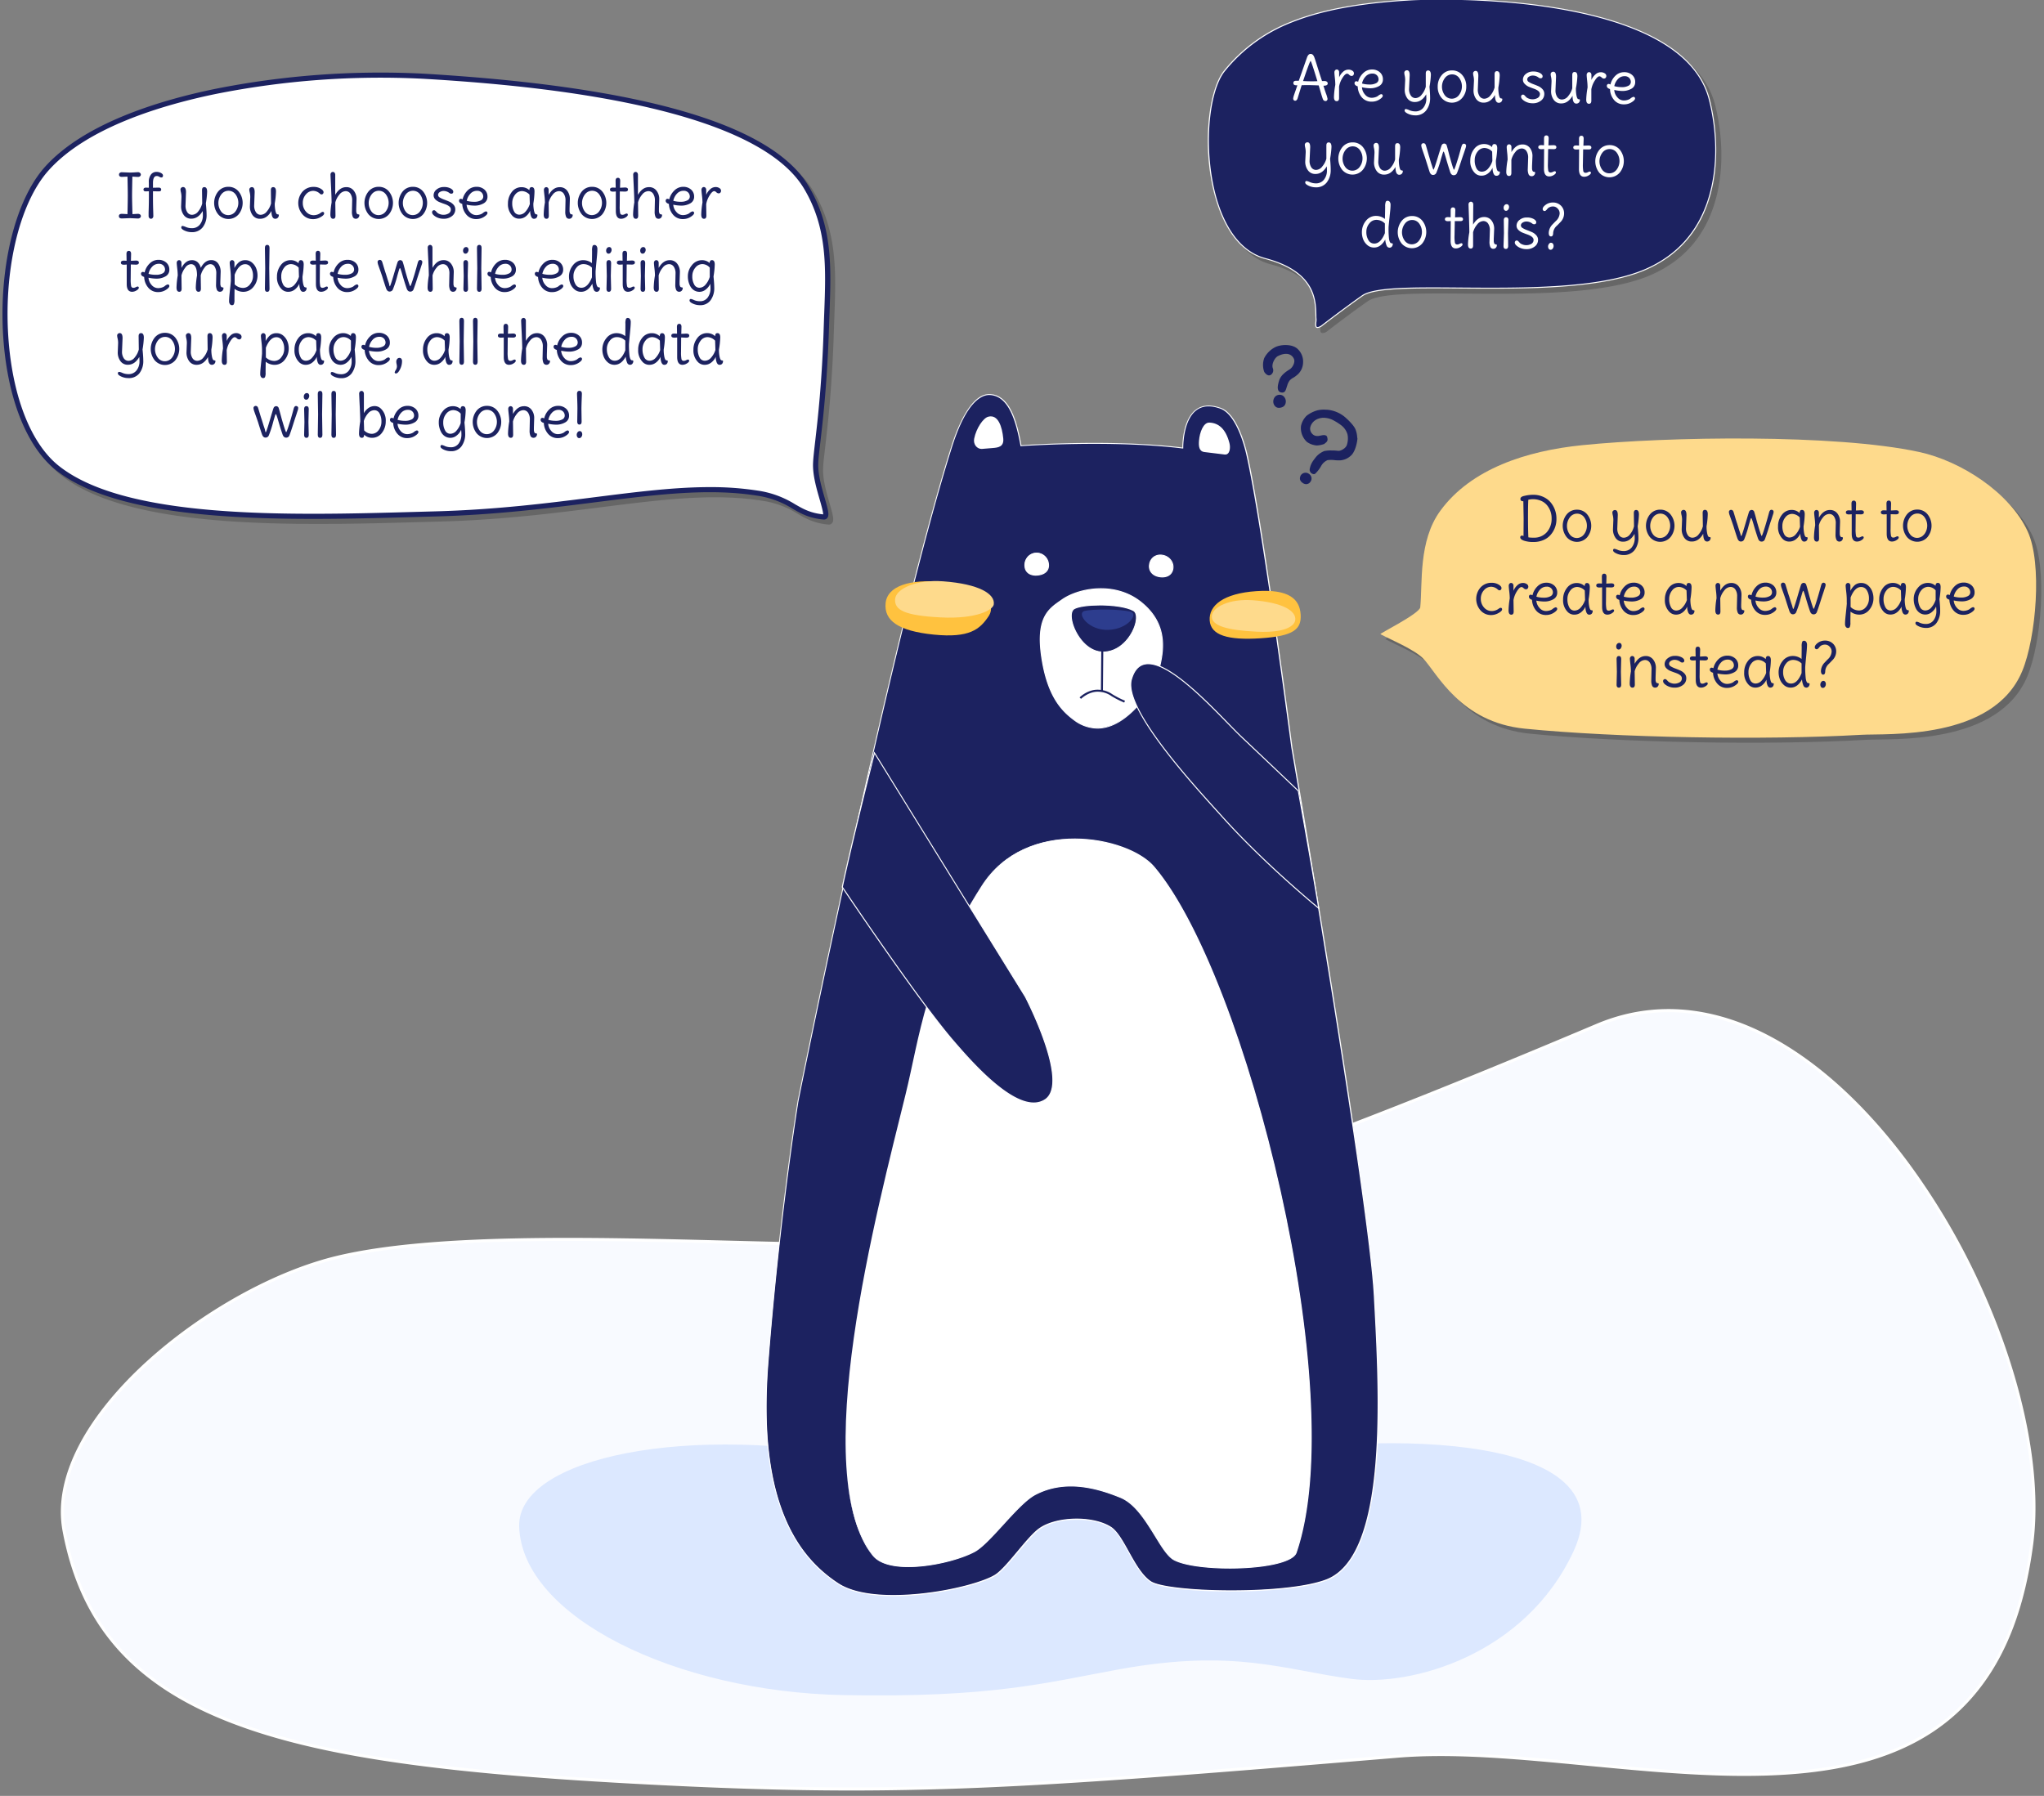 <svg xmlns="http://www.w3.org/2000/svg" xmlns:xlink="http://www.w3.org/1999/xlink" viewBox="0 0 1000 878.75"><rect x="0" y="0" width="1000" height="878.75" fill="#808080" stroke="none"/><defs><style>.cls-1{fill:none;}.cls-2{isolation:isolate;}.cls-3{fill:#f8faff;}.cls-4{fill:#fff;}.cls-5{fill:#dce8ff;}.cls-11,.cls-6{fill:#1c2260;}.cls-7{fill:#2d3d8e;}.cls-8{fill:#ffc23f;}.cls-9{fill:#feda8c;}.cls-10{clip-path:url(#clip-path);}.cls-11{fill-rule:evenodd;}.cls-12{opacity:0.2;mix-blend-mode:multiply;}</style><clipPath id="clip-path"><path class="cls-1" d="M443,535.63c7-28.42,9.54-58.86,37.13-102,22-34.5,71.92-24.5,84.57-9.66C610,477,661.11,682.18,634.45,760.7c-3,8.75-48,10-59.83,3.45-7.15-3.95-13.75-25.53-26.13-30.59-9.92-4.06-26.38-9.48-41.72-1.38-8.71,4.6-22.12,24-29.8,28.06-11.64,6.14-41.32,12-49.52,1.84C394.59,721.28,429.12,592.11,443,535.63Z"/></clipPath></defs><title>Bearie</title><g class="cls-2"><g id="Layer_1" data-name="Layer 1"><path class="cls-3" d="M165.29,615.16c74.61-17.67,228.14-2.07,294.88-7.24,66-5.11,172.38-43.34,321.16-106.2,111.86-47.27,226.27,149,212.7,253.66-22.06,170.16-200,94.81-310.38,104-194.35,16.16-247,19.57-375,12.6C136.91,862.63,48.7,842,31.37,749.08,21.16,694.32,105.42,629.34,165.29,615.16Z"/><path class="cls-4" d="M416.68,876.11c-33,0-66.73-1.14-108.06-3.39-99-5.38-156-14.12-196.79-30.14-23.5-9.23-41.34-21-54.54-35.9C43.69,791.29,35,772.5,30.63,749.22c-2.45-13.17.33-27.47,8.27-42.52,7.05-13.36,18.34-27.31,32.64-40.35,27.2-24.8,63.05-44.69,93.57-51.92l.17.72-.17-.72c46.93-11.12,124.54-9.1,193-7.33,39.69,1,77.18,2,102,.08C519.93,602.55,615.91,570.81,781,501c33.75-14.26,70.5-7.41,106.3,19.8,16.36,12.44,32,28.7,46.54,48.34a336.45,336.45,0,0,1,35.9,61.62c20.31,45,29.42,90.48,25,124.69-4,30.63-12.92,54.24-27.38,72.17-12.83,15.92-29.67,26.9-51.47,33.56-40.24,12.29-90.57,7.48-139.24,2.82-33.49-3.21-65.12-6.23-93-3.92C554.08,870.89,487.18,876.11,416.68,876.11ZM277.77,607.2c-42.91,0-83.46,1.85-112.31,8.68-30.29,7.17-65.89,26.93-92.91,51.57C58.38,680.37,47.2,694.19,40.22,707.4c-7.78,14.74-10.52,28.72-8.13,41.55,4.29,23,12.9,41.57,26.31,56.75,13,14.75,30.69,26.36,54,35.5,40.66,16,97.54,24.67,196.33,30,129.6,7.05,184.7,3.21,374.88-12.6,28-2.32,59.68.71,93.24,3.92,48.53,4.64,98.71,9.45,138.67-2.76,21.51-6.57,38.11-17.39,50.75-33.07,14.27-17.71,23.12-41.08,27.06-71.43,4.4-34-4.66-79.11-24.87-123.89C947.89,585.88,918,546,886.44,522c-35.35-26.87-71.59-33.65-104.82-19.61C616.33,572.25,520.21,604,460.22,608.67c-24.88,1.92-62.41,1-102.14-.08C331.91,607.91,304.38,607.2,277.77,607.2Z"/><path class="cls-5" d="M661.16,821.49c-32.94-4.34-57.05-14.94-113.53-4.69-36,6.54-61.95,14-135,12.63C330.72,827.86,255.41,791.17,254,747c-1.08-34.19,84.47-50.94,172.33-32.75C541,738,544.62,728.83,610.49,713.07,657.1,701.92,798.76,696.73,769.86,759,746.13,810.14,690,825.29,661.16,821.49Z"/><path class="cls-6" d="M499.51,218s44.27-3.21,79.19,1.15c0,0-.54-26.3,18.46-19.43,6.59,2.38,10.92,13.93,13,23.1,7.75,34.47,21.9,142.81,21.9,142.81s37.79,220.45,40.38,268.44c2.52,46.76,7.25,127-23.35,138.92-19.69,7.67-77.85,6.42-86.09.92s-13.07-22.5-19.46-26.59c-8.82-5.65-26.86-5.42-35.29.92-6.1,4.58-15.48,18.82-21.27,22.47-10.6,6.69-58.32,16.31-76.88,4.17-24.76-16.19-39-47.84-34.31-108.31,5.68-72.84,14.7-127.91,14.7-127.91s45.77-227.4,75.17-320.19c2.29-7.22,9-26.22,19-25.45C493.41,193.74,497.11,205,499.51,218Z"/><path class="cls-4" d="M437.18,781c-9.59,0-20.24-1.26-27.24-5.85-13.26-8.67-22.52-21-28.31-37.68-6.4-18.43-8.4-41.61-6.11-70.86,5.62-72,14.62-127.38,14.71-127.93.46-2.28,46.11-228.48,75.17-320.22,3.13-9.88,9.81-26.35,19.21-25.62s12.89,13,15.11,25c3.43-.23,45.5-3,78.73,1.13,0-2.06.28-14,6.83-18.68,3.09-2.22,7.12-2.45,12-.7,8,2.89,12.08,18.55,13.14,23.28,7.66,34.09,21.76,141.75,21.9,142.84.38,2.19,37.83,221,40.38,268.45l.1,1.79c2.53,47,6.78,125.55-23.61,137.38-8.83,3.44-26.56,5.44-47.43,5.41-19.28,0-34.91-1.86-38.89-4.52-4.41-2.94-7.77-9-11-14.85-2.81-5.06-5.47-9.85-8.43-11.74-8.87-5.68-26.86-5.21-35,.91-2.89,2.17-6.59,6.61-10.18,10.9-4,4.74-8,9.64-11.11,11.57-5.75,3.63-21,7.58-35.56,9.19A132.51,132.51,0,0,1,437.18,781ZM484,193.28c-4,0-11.29,3.57-18.18,25.29-29.05,91.72-74.7,317.89-75.16,320.16-.09.54-9.08,55.88-14.7,127.88-2.28,29.18-.28,52.3,6.09,70.66,5.75,16.57,14.95,28.82,28.11,37.42,10.82,7.07,30.49,6.13,41.26,4.94,16.47-1.82,30.51-6.06,35.35-9.11,3-1.89,7.06-6.76,11-11.47,3.6-4.32,7.33-8.78,10.26-11,8.28-6.22,26.56-6.7,35.57-.93,3.06,2,5.75,6.8,8.6,11.92,3.22,5.8,6.56,11.8,10.87,14.68,3.85,2.57,19.73,4.39,38.62,4.44h.72c20.5,0,37.85-2,46.52-5.38,30-11.7,25.82-90.06,23.29-136.89l-.1-1.79c-2.55-47.42-40-266.2-40.38-268.41-.14-1.09-14.24-108.74-21.9-142.8-1-4.67-5.07-20.11-12.82-22.92-4.68-1.69-8.55-1.48-11.51.64-6.83,4.89-6.63,18.42-6.62,18.55v.29l-.28,0c-34.49-4.3-78.69-1.18-79.14-1.14l-.22,0,0-.22c-2.17-11.86-5.62-24.08-14.7-24.78Z"/><path class="cls-4" d="M519.58,293.49c7.47-5.27,25.62-9.47,38.86,1.36,12.56,10.28,10.85,22.69,9.11,30.41-1.66,7.33-5.75,15.18-13.24,22.45-11.18,10.84-21.15,10.13-28.71,4.58-6.63-4.86-13.24-12.25-16-31C506.7,301.42,513.74,297.61,519.58,293.49Z"/><path class="cls-4" d="M536.9,356.51a19.32,19.32,0,0,1-11.44-4c-6.38-4.68-13.28-12-16.09-31.17s3.6-23.52,9.24-27.45l.84-.59c8.12-5.73,26.17-9.25,39.16,1.37,12.06,9.87,11.25,21.56,9.2,30.65-1.83,8.1-6.43,15.9-13.31,22.57C547.89,354.28,542,356.51,536.9,356.51Zm-17.17-62.82-.84.59c-5.52,3.84-11.78,8.2-9,27,2.78,18.95,9.59,26.22,15.89,30.84s16.08,7.39,28.39-4.56c6.81-6.61,11.36-14.33,13.17-22.33,2-9,2.82-20.47-9-30.16-12.78-10.46-30.56-7-38.56-1.35Z"/><path class="cls-6" d="M525.61,297.77c5-2.6,22.69-2.38,28.88.89,4.56,2.41-1.55,19.45-13.93,20.34S520.7,300.32,525.61,297.77Z"/><path class="cls-4" d="M539.73,319.27c-8.2,0-13.71-8.58-15.3-14.2-1.06-3.75-.65-6.63,1.07-7.53,5-2.6,22.65-2.52,29.11.89,1.49.79,2,3.05,1.37,6.06-1.21,5.75-6.78,14.13-15.4,14.75C540.3,319.26,540,319.27,539.73,319.27Zm-1.71-23c-5.24,0-10.11.6-12.29,1.74h0c-1.5.78-1.81,3.45-.82,7,1.6,5.66,7.26,14.42,15.65,13.81s13.77-8.76,14.95-14.36c.58-2.78.16-4.84-1.12-5.51C551,297.09,544.25,296.25,538,296.25Z"/><path class="cls-7" d="M530.48,299c3.94-1.12,17.93-1,22.82.39,3.6,1-1.22,8.42-11,8.81S526.6,300.15,530.48,299Z"/><path class="cls-8" d="M483.63,301.58c-4.23,6.33-9.3,10.69-26.77,8.94s-24.34-6.93-23.6-15.27,11.41-12.17,28.88-10.43S488.2,294.74,483.63,301.58Z"/><path class="cls-8" d="M636.32,300.61c.48,7.29-3.34,10.63-19.5,11.7s-24.54-1.49-25-8.77,6.76-13.22,22.91-14.29S635.84,293.32,636.32,300.61Z"/><path class="cls-9" d="M486.18,295.8c-.41,2.68-8.49,7.19-26,6.3s-22.52-3.56-22.28-8.77,10.2-9.87,23.59-8.88C479,285.74,487,290.64,486.18,295.8Z"/><path class="cls-9" d="M633.67,303.51c-.36,2.34-4,6.29-18.8,5.58s-22.19-3-22-7.55,8.65-8.65,19.94-7.84C627.62,294.77,634.36,299,633.67,303.51Z"/><path class="cls-4" d="M480.6,219.64l5.11-.42c2.61-.22,5.53-.55,5.12-4.7-.55-5.63-2.45-11.91-7.35-10.62-2.45.64-5.85,5.59-6.88,10.75C476.07,217.32,477.88,219.86,480.6,219.64Z"/><path class="cls-4" d="M589.25,221.19l9.88,1.21c2.51.31,3-3.17,2.35-5.62-1.85-7.11-5.41-9.81-9.76-10-3-.16-4.81,4.81-5.13,8.89C586.38,218.29,586.59,220.86,589.25,221.19Z"/><line class="cls-6" x1="539.33" y1="316.51" x2="539.15" y2="338.33"/><rect class="cls-6" x="528.33" y="326.92" width="21.83" height="0.99" transform="translate(207.09 863.76) rotate(-89.5)"/><path class="cls-6" d="M550,343.77a44.91,44.91,0,0,1-6.28-3.2,11.39,11.39,0,0,0-6.11-2.09c-4.85-.33-8.69,3.43-8.73,3.47l-.7-.7c.17-.17,4.16-4.11,9.5-3.75a12.32,12.32,0,0,1,6.55,2.23,44.06,44.06,0,0,0,6.16,3.14Z"/><path class="cls-6" d="M635.17,387s6.46,35.81,10,57.42c0,0-26.34-21.46-47.28-44.87-11.69-13.07-48.47-52.24-44.36-67.05,6.88-24.76,42,16.85,54.33,28.54C615,367.78,635.17,387,635.17,387Z"/><path class="cls-4" d="M645.49,445l-.51-.41c-.26-.21-26.59-21.74-47.31-44.9l-3-3.31c-13.55-15-45.27-50.12-41.43-64,1.2-4.31,3.33-6.88,6.35-7.66,10.44-2.67,29.08,16.44,41.42,29.1,2.74,2.81,5.1,5.23,7,7,7.07,6.68,27.13,25.77,27.34,26l.06.06v.08c.06.36,6.5,36.06,10,57.43ZM561.75,325a8.07,8.07,0,0,0-2,.24c-2.83.73-4.85,3.19-6,7.31-3.77,13.59,27.82,48.57,41.32,63.5l3,3.32c19.1,21.35,43,41.32,46.74,44.43-3.42-20.93-9.51-54.8-9.85-56.69-1.21-1.16-20.4-19.41-27.28-25.9-1.87-1.77-4.24-4.19-7-7C589.19,342.42,572.2,325,561.75,325Z"/><path class="cls-4" d="M512.88,275.8c.46,3.24-1.69,5.09-4.84,5.53s-6.1-.69-6.55-3.93a5.76,5.76,0,1,1,11.39-1.6Z"/><path class="cls-4" d="M506.77,281.67a6.7,6.7,0,0,1-3.13-.7,4.54,4.54,0,0,1-2.4-3.53,6.23,6.23,0,0,1,1.13-4.57,5.88,5.88,0,0,1,4-2.39,6.1,6.1,0,0,1,6.8,5.28h0c.44,3.13-1.45,5.31-5.05,5.81A9.35,9.35,0,0,1,506.77,281.67Zm.37-10.75a5.39,5.39,0,0,0-4.37,2.24,5.73,5.73,0,0,0-1,4.2,4.06,4.06,0,0,0,2.14,3.16,6.89,6.89,0,0,0,4.13.56c3.34-.47,5-2.38,4.63-5.25h0A5.63,5.63,0,0,0,507.14,270.93Z"/><path class="cls-4" d="M573.81,278.33c-.52,3.1-3.34,4.38-6.65,3.83s-5.26-2.91-4.74-6a5.21,5.21,0,0,1,6.34-4.43A5.89,5.89,0,0,1,573.81,278.33Z"/><path class="cls-4" d="M568.66,282.53a9.3,9.3,0,0,1-1.54-.13c-3.49-.59-5.48-3.12-4.94-6.3a5.67,5.67,0,0,1,2.23-3.74,5.77,5.77,0,0,1,4.4-.89,6.49,6.49,0,0,1,4.11,2.45,5.72,5.72,0,0,1,1.13,4.45C573.62,281,571.56,282.53,568.66,282.53Zm-1-10.67a5,5,0,0,0-2.94.9,5.11,5.11,0,0,0-2,3.42c-.49,2.93,1.29,5.18,4.54,5.73s5.9-.85,6.36-3.62h0a5.23,5.23,0,0,0-1-4.07,6,6,0,0,0-3.8-2.26A6.6,6.6,0,0,0,567.64,271.87Z"/><g class="cls-10"><path class="cls-4" d="M442.73,535.43c7-28.33,9.54-58.65,37.13-101.68,22-34.39,71.92-24.41,84.57-9.63,45.22,52.86,96.37,257.35,69.71,335.6-3,8.72-48,10-59.83,3.44-7.15-3.93-13.75-25.45-26.13-30.49-9.92-4-26.38-9.45-41.72-1.38-8.71,4.58-22.12,23.93-29.8,28-11.64,6.12-41.32,12-49.52,1.83C394.27,720.44,428.8,591.71,442.73,535.43Z"/><path class="cls-4" d="M601.66,767.51c-11.37,0-22.5-1.4-27.48-4.13-3-1.67-5.89-6.32-9.2-11.7-4.57-7.44-9.76-15.87-16.9-18.78-10.68-4.35-26.61-9.23-41.51-1.39-4.45,2.34-10.18,8.62-15.72,14.69-5.31,5.81-10.32,11.3-14.08,13.28-6.29,3.3-16.79,6.13-26.14,7-6.73.65-18.75.84-23.68-5.27-13.49-16.69-17.1-50.41-10.74-100.24,5.33-41.76,16.53-86.59,23.94-116.25.83-3.31,1.61-6.45,2.34-9.39l.24.06-.24-.06c1.26-5.11,2.37-10.2,3.53-15.59,5.16-23.84,11-50.87,33.63-86.17,11.29-17.61,28.63-22.34,41.19-23.21,19.74-1.36,37.29,6,43.78,13.55,21.74,25.41,46,87.58,61.86,158.39,7.88,35.22,12.94,69.57,14.62,99.35,1.88,33.22-.39,59.5-6.73,78.11-.53,1.56-2.32,2.94-5.33,4.11C622.81,766.33,612.14,767.51,601.66,767.51Zm-77.75-40.65c9.14,0,17.75,2.89,24.35,5.58,7.3,3,12.53,11.48,17.14,19,3.27,5.32,6.1,9.91,9,11.52,9.48,5.21,41.53,5.51,54.44.5,2.86-1.11,4.56-2.39,5-3.8,6.32-18.55,8.58-44.77,6.7-77.92-1.68-29.75-6.73-64.08-14.61-99.27-15.83-70.74-40.07-132.82-61.76-158.17-6.41-7.49-23.78-14.73-43.36-13.38-12.44.86-29.63,5.54-40.81,23-22.58,35.23-28.42,62.2-33.56,86-1.17,5.39-2.27,10.49-3.53,15.6-.73,2.94-1.51,6.08-2.34,9.39-7.41,29.65-18.6,74.47-23.93,116.2-6.35,49.69-2.77,83.29,10.63,99.87,7.85,9.71,37,4.51,49.21-1.9,3.68-1.93,8.66-7.39,13.94-13.17,5.57-6.1,11.33-12.41,15.86-14.79A37.2,37.2,0,0,1,523.91,726.86Z"/></g><path class="cls-6" d="M427.82,368.42s-11,43.33-15.73,65.68c0,0,36.75,54.88,54.25,75.19,9.7,11.26,32.21,37.14,44.93,28.88,12.56-8.15-9.63-50.43-9.63-50.43Z"/><path class="cls-4" d="M505.65,540c-13.15,0-31.16-20.91-39.5-30.58-17.31-20.09-53.9-74.66-54.26-75.21l-.06-.09,0-.1c4.68-22.1,15.63-65.25,15.74-65.69l.14-.57.31.5L501.85,487.6a181.78,181.78,0,0,1,9.55,22.21c5.32,15.5,5.32,25.11,0,28.56A10.35,10.35,0,0,1,505.65,540Zm-93.3-106c1.67,2.49,37.2,55.39,54.17,75.08,8.73,10.14,31.93,37.06,44.61,28.84,12.23-7.93-9.49-49.69-9.71-50.11L427.92,369C426.61,374.22,416.75,413.31,412.35,434Z"/><path class="cls-11" d="M626.89,191.29c-1.58-.31-1-2.79-.41-4.78.77-2.5,3-4,4.94-5.2,1.75-1.11,3.06-4,2.39-5.76-1-2.61-4-4.49-9-2-1.81.92-3.75,4.53-2.78,6.94a1.92,1.92,0,0,1-.79,2.32c-.7.34-1.42-.32-2.09-1.21a9.27,9.27,0,0,1,0-6.12,11.61,11.61,0,0,1,4.75-4.85c2.46-1.38,8.13-1.81,10.55.77a7.68,7.68,0,0,1,2.29,5.94c-.08,2.5-1,4-3,5.8-1,.91-2.42,1.38-3.4,2.51a9.12,9.12,0,0,0-1.44,3C628.27,190.6,628.31,191.57,626.89,191.29Z"/><path class="cls-6" d="M627.33,192.08a3,3,0,0,1-.58-.06,1.86,1.86,0,0,1-1.27-.88c-.69-1.16-.24-3.1.29-4.85.87-2.83,3.4-4.43,5.25-5.61,1.54-1,2.61-3.48,2.09-4.87a4,4,0,0,0-2.29-2.38c-1.49-.58-3.45-.3-5.65.82-1.51.77-3.25,4-2.43,6a2.65,2.65,0,0,1-1.16,3.26c-1.42.69-2.62-.9-3-1.43l-.07-.12a9.93,9.93,0,0,1,0-6.74,12.39,12.39,0,0,1,5.07-5.2c2.8-1.57,8.84-1.88,11.45.91a8.42,8.42,0,0,1,2.49,6.47,8.18,8.18,0,0,1-3.24,6.33,10.55,10.55,0,0,1-1.54,1.08,7.39,7.39,0,0,0-1.79,1.36,7.67,7.67,0,0,0-1.2,2.5l-.09.28c-.12.34-.21.65-.3.92C629,191,628.66,192.08,627.33,192.08Zm1.83-20.43a6,6,0,0,1,2.21.39,5.47,5.47,0,0,1,3.14,3.24c.85,2.25-.75,5.43-2.68,6.65-1.75,1.11-3.92,2.49-4.63,4.79s-.64,3.31-.44,3.65a.37.37,0,0,0,.28.18h0c.5.1.5.1.87-1.13.09-.29.19-.62.31-1l.09-.27a8.82,8.82,0,0,1,1.49-3,8.63,8.63,0,0,1,2.14-1.65,9.29,9.29,0,0,0,1.33-.92c1.95-1.73,2.66-3.11,2.74-5.26a7,7,0,0,0-2.09-5.4c-2-2.18-7.3-1.94-9.64-.63a11,11,0,0,0-4.43,4.5,8.63,8.63,0,0,0,0,5.43c.6.79,1,1,1.12.92a1.2,1.2,0,0,0,.43-1.37c-1.16-2.88,1.07-6.83,3.14-7.88A10.33,10.33,0,0,1,629.16,171.66Z"/><path class="cls-11" d="M628.29,196.69c-.14,1.26-.86,2-2.43,2.12a2.13,2.13,0,0,1-2.18-2.14,2.38,2.38,0,0,1,2.74-2.71A2.54,2.54,0,0,1,628.29,196.69Z"/><path class="cls-6" d="M625.67,199.56a2.49,2.49,0,0,1-1.65-.61,3.3,3.3,0,0,1-1.08-2.24,3.59,3.59,0,0,1,1-2.72,3.12,3.12,0,0,1,2.59-.78,2.71,2.71,0,0,1,1.76,1.05,3.42,3.42,0,0,1,.77,2.51h0c-.19,1.67-1.23,2.6-3.1,2.78Zm.39-4.88a1.56,1.56,0,0,0-1.12.39,2.1,2.1,0,0,0-.52,1.56,1.84,1.84,0,0,0,.56,1.19,1,1,0,0,0,.8.25c1.34-.12,1.67-.67,1.76-1.46h0a1.93,1.93,0,0,0-.44-1.41,1.3,1.3,0,0,0-.75-.51Z"/><path class="cls-11" d="M639.73,203.84a14.73,14.73,0,0,1,5-2.48,15.31,15.31,0,0,1,12.61,3c.24.19,4.22,3.6,5.13,5.92a16.75,16.75,0,0,1,.88,4.22c0,.22-.66,5.81-3,7.77a7.87,7.87,0,0,1-4.82,2.09c-2.08.09-4.17-.45-6.2-.1a7.17,7.17,0,0,0-3.56,3,14.75,14.75,0,0,1-2.9,3.84c-.2.19-1.62-.38-1.43-1.48.45-2.49,1.33-3.59,3-5.74a10.07,10.07,0,0,1,3.82-2.65,18.3,18.3,0,0,1,3.92-.22,22.68,22.68,0,0,1,2.6.21c1.28.14,4.41-1.36,4.91-3.67a10.61,10.61,0,0,0,.25-5.26,9.35,9.35,0,0,0-3.17-4.76,28.32,28.32,0,0,0-4.9-3,11.15,11.15,0,0,0-5.09-.91c-5.74.68-6.67,5.22-6.59,6.1a4.42,4.42,0,0,0,2.76,4,5.1,5.1,0,0,0,3.12,0c.25-.05,2.14-.62,2.51.11.54,1.69-.18,1.71-1.16,2.59a10.75,10.75,0,0,1-3.26.62,8.9,8.9,0,0,1-4.29-1.57,8.59,8.59,0,0,1-2.64-7.1A9.31,9.31,0,0,1,639.73,203.84Z"/><path class="cls-6" d="M642.74,232a2.2,2.2,0,0,1-2-2.4c.47-2.6,1.41-3.84,3-5.88l.14-.18a10.49,10.49,0,0,1,4.12-2.88l.13,0a15,15,0,0,1,3.38-.24h.69a21.59,21.59,0,0,1,2.32.17l.37,0c.92.1,3.69-1.2,4.11-3.09a10,10,0,0,0,.26-4.9,8.62,8.62,0,0,0-2.93-4.39,28.07,28.07,0,0,0-4.68-2.9,10.55,10.55,0,0,0-4.75-.87c-5.15.61-6,4.59-5.94,5.3a3.69,3.69,0,0,0,2.36,3.42,4.46,4.46,0,0,0,2.52,0l.21,0c.78-.2,2.62-.66,3.22.53l0,.11c.55,1.72,0,2.31-.87,3-.15.12-.32.25-.5.41l-.1.09-.12,0a11.46,11.46,0,0,1-3.53.67h0a9.66,9.66,0,0,1-4.75-1.73,9.26,9.26,0,0,1-2.91-7.78,10,10,0,0,1,2.79-5.06h0a15.36,15.36,0,0,1,5.28-2.63,13.46,13.46,0,0,1,4.07-.29l.61,0a15.65,15.65,0,0,1,8.58,3.45s4.34,3.64,5.36,6.23a12.37,12.37,0,0,1,.78,3.37c0,.33.08.66.14,1s-.65,6.28-3.25,8.47a8.51,8.51,0,0,1-5.27,2.26,21.58,21.58,0,0,1-2.67-.11,13.73,13.73,0,0,0-3.44,0,6.56,6.56,0,0,0-3,2.65,15.64,15.64,0,0,1-3.05,4A.9.9,0,0,1,642.74,232Zm5.73-9.94a9.44,9.44,0,0,0-3.46,2.39l-.14.18c-1.53,2-2.3,3-2.7,5.24a.37.37,0,0,0,.08.31,1,1,0,0,0,.35.28,14.47,14.47,0,0,0,2.52-3.42c.72-1.34,2.75-3.18,4.08-3.41a15.07,15.07,0,0,1,3.81,0,20.33,20.33,0,0,0,2.49.1,7.11,7.11,0,0,0,4.37-1.91c2-1.66,2.69-6.48,2.73-7.14-.06-.34-.1-.67-.14-1a10.94,10.94,0,0,0-.69-3c-.79-2-4.39-5.2-4.9-5.61a14,14,0,0,0-7.78-3.13l-.54,0a12.16,12.16,0,0,0-3.65.24,14.07,14.07,0,0,0-4.67,2.32,8.64,8.64,0,0,0-2.28,4.13,7.92,7.92,0,0,0,2.37,6.43,8.21,8.21,0,0,0,3.8,1.4h0a10.26,10.26,0,0,0,2.87-.52c.17-.15.34-.28.49-.39.54-.41.61-.46.4-1.15a3.68,3.68,0,0,0-1.54.19l-.17,0-.11,0a5.46,5.46,0,0,1-3.5-.09,5.18,5.18,0,0,1-3.16-4.61c-.08-1,.86-6.14,7.25-6.9a11.85,11.85,0,0,1,5.44.95,28.55,28.55,0,0,1,5.12,3.15,10.06,10.06,0,0,1,3.41,5.13,11.34,11.34,0,0,1-.24,5.62c-.61,2.76-4.12,4.43-5.72,4.25l-.37,0a18.23,18.23,0,0,0-2.14-.16h-.71A13.92,13.92,0,0,0,648.46,222Z"/><path class="cls-11" d="M640.15,232.57c1,.82,1.07,1.65.32,2.86a1.8,1.8,0,0,1-2.55.38c-1.4-.92-1.34-1.72-1-2.53a2.14,2.14,0,0,1,1.35-1.15A2.12,2.12,0,0,1,640.15,232.57Z"/><path class="cls-6" d="M639.08,236.91a2.89,2.89,0,0,1-1.57-.48c-1.9-1.24-1.65-2.55-1.3-3.43l0-.1a2.8,2.8,0,0,1,4.36-.9h0a2.64,2.64,0,0,1,.47,3.82,2.28,2.28,0,0,1-1.45,1A2.6,2.6,0,0,1,639.08,236.91Zm-1.51-3.3c-.19.47-.31.88.75,1.57a1.36,1.36,0,0,0,1,.21.78.78,0,0,0,.51-.36c.6-1,.42-1.39-.18-1.9h0a1.37,1.37,0,0,0-1.24-.28C638.1,232.93,637.86,233.14,637.58,233.61Z"/><g class="cls-12"><path d="M25.38,85c33.12-36.85,125-48.65,183.95-45.19C267.58,43.18,372.74,53.35,397,94.25c12.77,21.56,10.57,43.14,9.77,68.32-1.23,38.89-5,58.67-5.25,66.67-.41,11.11,7.68,26.55,4,26.2-13.93-1.31-14.93-8.91-32.53-11.69-42.11-6.65-88.44,8.33-157.42,10.19-62.33,1.67-149.55,5.56-185-22.48C-2.52,205.28-2.81,116.33,25.38,85Z"/><path d="M405.58,256.69h-.23c-7.08-.66-11-2.91-15.11-5.29a44.61,44.61,0,0,0-17.5-6.41c-23.77-3.75-49.34-.51-79,3.25-22.69,2.88-48.42,6.15-78.24,6.95l-9,.25c-31.1.87-66.35,1.86-98.51-.71-37.49-3-63.08-10.28-78.25-22.29C16,221.53,6.72,198.93,4.3,170.43c-3-34.92,5.14-69.6,20.15-86.3l.92.83-.92-.83c19.11-21.27,55.67-32.46,83-38.1a414.2,414.2,0,0,1,102-7.51C316.64,44.82,380.11,63.36,398,93.62c11.77,19.86,11,39.41,10.19,62-.09,2.29-.17,4.61-.25,7-.86,27.06-2.95,45.13-4.2,55.93-.56,4.85-1,8.35-1.05,10.75-.2,5.37,1.68,11.83,3.18,17,1.66,5.72,2.34,8.3,1.21,9.67A2,2,0,0,1,405.58,256.69Zm-55.81-15.86a149.37,149.37,0,0,1,23.36,1.7,47.3,47.3,0,0,1,18.35,6.71c4,2.29,7.43,4.28,13.73,4.93,0-1.21-.91-4.48-1.68-7.16-1.55-5.37-3.49-12-3.28-17.81.09-2.49.5-6,1.07-10.94,1.24-10.76,3.32-28.77,4.18-55.73.08-2.35.16-4.68.25-7,.83-22.24,1.55-41.44-9.84-60.68-10.4-17.56-37.41-31.26-80.27-40.72C286.93,47.82,252.13,43.52,209.25,41a411.64,411.64,0,0,0-101.33,7.46C81,54,45,65,26.3,85.79,11.72,102,3.87,135.95,6.77,170.22,9.13,198,18.08,220,31.32,230.49c14.77,11.69,39.93,18.81,76.91,21.76,32,2.55,67.2,1.57,98.24.7l9-.25c29.7-.8,55.36-4.05,78-6.93C313.89,243.18,332.4,240.83,349.78,240.83Z"/></g><path class="cls-4" d="M22.89,82.48C56,45.63,147.93,33.83,206.84,37.29,265.1,40.7,370.26,50.87,394.49,91.77c12.77,21.56,10.57,43.14,9.77,68.32-1.23,38.89-5,58.67-5.25,66.67-.41,11.11,7.68,26.55,4,26.2-13.93-1.31-14.93-8.91-32.53-11.69C328.35,234.63,282,249.61,213,251.46,150.7,253.13,63.48,257,28.07,229-5,202.8-5.29,113.85,22.89,82.48Z"/><path class="cls-6" d="M403.1,254.21h-.23c-7.08-.66-11-2.91-15.11-5.29a44.61,44.61,0,0,0-17.5-6.41c-23.77-3.75-49.34-.51-79,3.25-22.69,2.88-48.42,6.15-78.24,6.95l-9,.25c-31.1.87-66.35,1.86-98.51-.71C68.07,249.26,42.47,242,27.3,230,13.52,219,4.24,196.45,1.82,168-1.14,133,7,98.36,22,81.65l.92.83L22,81.65c19.11-21.27,55.67-32.46,83-38.1a414.21,414.21,0,0,1,102-7.51c107.25,6.29,170.72,24.83,188.64,55.09,11.77,19.86,11,39.41,10.19,62-.09,2.29-.17,4.61-.25,7-.86,27.06-2.95,45.13-4.2,55.93-.56,4.85-1,8.35-1.05,10.75-.2,5.37,1.68,11.83,3.18,17,1.66,5.72,2.34,8.3,1.21,9.67A2,2,0,0,1,403.1,254.21ZM347.3,238.35a149.37,149.37,0,0,1,23.36,1.7A47.3,47.3,0,0,1,389,246.76c4,2.29,7.43,4.28,13.73,4.93,0-1.21-.91-4.48-1.68-7.16-1.55-5.37-3.49-12-3.28-17.81.09-2.49.5-6,1.07-10.94C400.08,205,402.17,187,403,160.05c.08-2.35.16-4.68.25-7,.83-22.24,1.55-41.44-9.84-60.68C383,74.85,356,61.15,313.16,51.68,284.45,45.34,249.65,41,206.77,38.53A411.63,411.63,0,0,0,105.45,46c-26.94,5.57-63,16.56-81.63,37.33C9.24,99.54,1.39,133.47,4.29,167.74,6.65,195.56,15.6,217.53,28.84,228c14.77,11.69,39.93,18.81,76.91,21.76,32,2.55,67.2,1.57,98.24.7l9-.25c29.7-.8,55.36-4.05,78-6.93C311.41,240.7,329.91,238.35,347.3,238.35Z"/><path class="cls-6" d="M64.81,104.78l2.62-.15a1.73,1.73,0,0,1,1.09.31,1,1,0,0,1,.4.82,1,1,0,0,1-.42.83,1.69,1.69,0,0,1-1.07.33l-3.84-.18-3.93.15q-1.49,0-1.49-1.13t1.49-1.13q.33,0,2.71.15.15-6.7.15-9.18t-.15-9.18l-2.71.12q-1.43,0-1.43-1.1a1,1,0,0,1,.39-.85,1.61,1.61,0,0,1,1-.31l3.93.15q1,0,2.35-.09t1.74-.09a1.36,1.36,0,0,1,.83.34,1,1,0,0,1,.43.85,1,1,0,0,1-.42.82,1.44,1.44,0,0,1-.88.31q-.46,0-2.84-.15-.15,6.85-.15,9.26T64.81,104.78Z"/><path class="cls-6" d="M74.84,91.86l2.89-.06a1.34,1.34,0,0,1,.8.24.83.83,0,0,1,.33.71q0,.89-1.13.89l-2.89-.06v2q0,4.11.09,6.91t.09,3.26a1.44,1.44,0,0,1-.31.88,1.07,1.07,0,0,1-1.7,0,1.44,1.44,0,0,1-.31-.88q0-.46,0-1.86.15-4.2.15-8.31v-2l-1.52.06q-1.13,0-1.13-.89a.83.83,0,0,1,.33-.71,1.33,1.33,0,0,1,.8-.24l1.49.06V89.33a5.94,5.94,0,0,1,1.09-4,3.29,3.29,0,0,1,2.52-1.22,4.62,4.62,0,0,1,2.37.55q.94.55.94,1.18,0,1-.83,1a2.21,2.21,0,0,1-1-.36,2.45,2.45,0,0,0-1.22-.36q-1.85,0-1.85,3.48Z"/><path class="cls-6" d="M98.93,99.54l-.09-6.46q0-1.52,1.13-1.52,1.37,0,1.37,2.23a42.28,42.28,0,0,1-.63,5.75q.36,3.63.36,5.42a9.7,9.7,0,0,1-1.91,6.27,6.49,6.49,0,0,1-5.36,2.37,8.18,8.18,0,0,1-3.48-.76q-1.64-.76-1.64-1.52t.68-.76a7.15,7.15,0,0,1,1.65.55,7.33,7.33,0,0,0,2.78.55,4.84,4.84,0,0,0,4-1.79,7.06,7.06,0,0,0,1.46-4.61q0-1-.09-2Q96.93,107,93.6,107a4.32,4.32,0,0,1-3.69-1.77,7.08,7.08,0,0,1-1.31-4.33l.18-4.5a9.83,9.83,0,0,0-.24-2.22,7.47,7.47,0,0,1-.24-1.47,1.16,1.16,0,0,1,.36-.82,1.22,1.22,0,0,1,.92-.37Q91,91.56,91,94l-.24,6.55a5.72,5.72,0,0,0,.86,3.29,2.74,2.74,0,0,0,2.4,1.27,4,4,0,0,0,3-1.71A9.88,9.88,0,0,0,98.93,99.54Z"/><path class="cls-6" d="M111.74,91.41a6.33,6.33,0,0,1,5,2.28,8.9,8.9,0,0,1,0,11.19,6.64,6.64,0,0,1-10,0,8.93,8.93,0,0,1,0-11.19A6.34,6.34,0,0,1,111.74,91.41Zm3.42,12.09a7,7,0,0,0,.06-8.43,4.24,4.24,0,0,0-3.44-1.73,4.38,4.38,0,0,0-3.5,1.76,7,7,0,0,0-.06,8.43,4.24,4.24,0,0,0,3.44,1.73A4.38,4.38,0,0,0,115.17,103.5Z"/><path class="cls-6" d="M124.59,94l-.24,6.55a5.72,5.72,0,0,0,.86,3.29,2.74,2.74,0,0,0,2.4,1.27,4,4,0,0,0,3-1.71,9.88,9.88,0,0,0,2-3.86l-.09-6.46q0-1.52,1.13-1.52,1.37,0,1.37,2.1a40.47,40.47,0,0,1-.6,5.88,16.63,16.63,0,0,0,.33,3.65q.33,1.41.77,1.59a1.29,1.29,0,0,0,.43.12,1,1,0,0,1,.36.09.25.25,0,0,1,.1.24,1.8,1.8,0,0,1-.49,1.31,1.65,1.65,0,0,1-1.24.51q-1.88,0-1.88-3.81-2.2,3.81-5.54,3.81a4.32,4.32,0,0,1-3.69-1.77,7.08,7.08,0,0,1-1.31-4.33l.18-4.5a9.83,9.83,0,0,0-.24-2.22,7.47,7.47,0,0,1-.24-1.47,1.16,1.16,0,0,1,.36-.82,1.22,1.22,0,0,1,.92-.37Q124.59,91.56,124.59,94Z"/><path class="cls-6" d="M157.84,103.68q.74,0,.74.79t-1.73,1.76a7.33,7.33,0,0,1-3.63,1,6.73,6.73,0,0,1-5.21-2.31,8.49,8.49,0,0,1,0-11.16,7.11,7.11,0,0,1,5.52-2.31,6.43,6.43,0,0,1,3.32.85q1.44.85,1.44,1.74a1.1,1.1,0,0,1-.3.79.92.92,0,0,1-.68.31,1.45,1.45,0,0,1-.89-.45,4.87,4.87,0,0,0-3.16-1.31,4.67,4.67,0,0,0-3.59,1.73,6.1,6.1,0,0,0-1.53,4.2,6.17,6.17,0,0,0,1.55,4.23,4.91,4.91,0,0,0,3.84,1.76,5.83,5.83,0,0,0,3.42-1.19A1.79,1.79,0,0,1,157.84,103.68Z"/><path class="cls-6" d="M174.43,97.37l-.15,4.67q0,.83,0,1.27a3,3,0,0,0,.18.89.9.9,0,0,0,.4.57,1.69,1.69,0,0,0,.49.13,1,1,0,0,1,.36.09.25.25,0,0,1,.1.24,1.81,1.81,0,0,1-.49,1.29,1.53,1.53,0,0,1-1.15.52,1.58,1.58,0,0,1-1.56-.89,6.22,6.22,0,0,1-.43-2.62l.12-5.48a5.65,5.65,0,0,0-.86-3.27,2.75,2.75,0,0,0-2.4-1.25,4,4,0,0,0-3,1.7,9.75,9.75,0,0,0-2,3.84l.09,6.46q0,1.52-1.13,1.52-1.37,0-1.37-2.1a40.4,40.4,0,0,1,.6-5.88q0-2-.27-7.64t-.27-6.06a1.36,1.36,0,0,1,.31-.85,1.1,1.1,0,0,1,1.7,0,1.73,1.73,0,0,1,.31,1.09v9.74q2.17-3.78,5.36-3.78a4.39,4.39,0,0,1,3.69,1.7A6.52,6.52,0,0,1,174.43,97.37Z"/><path class="cls-6" d="M185.28,91.41a6.33,6.33,0,0,1,5,2.28,8.9,8.9,0,0,1,0,11.19,6.64,6.64,0,0,1-10,0,8.93,8.93,0,0,1,0-11.19A6.34,6.34,0,0,1,185.28,91.41Zm3.42,12.09a7,7,0,0,0,.06-8.43,4.24,4.24,0,0,0-3.44-1.73,4.38,4.38,0,0,0-3.5,1.76,7,7,0,0,0-.06,8.43,4.24,4.24,0,0,0,3.44,1.73A4.38,4.38,0,0,0,188.7,103.5Z"/><path class="cls-6" d="M202,91.41a6.33,6.33,0,0,1,5,2.28,8.9,8.9,0,0,1,0,11.19,6.64,6.64,0,0,1-10,0,8.93,8.93,0,0,1,0-11.19A6.34,6.34,0,0,1,202,91.41Zm3.42,12.09a7,7,0,0,0,.06-8.43,4.24,4.24,0,0,0-3.44-1.73,4.38,4.38,0,0,0-3.5,1.76,7,7,0,0,0-.06,8.43,4.24,4.24,0,0,0,3.44,1.73A4.38,4.38,0,0,0,205.43,103.5Z"/><path class="cls-6" d="M222.74,102.46a4,4,0,0,1-1.65,3.3,6.27,6.27,0,0,1-4,1.28,7.42,7.42,0,0,1-4-1.06q-1.7-1.06-1.7-2.1a1,1,0,0,1,.27-.73.82.82,0,0,1,.61-.28,1,1,0,0,1,.55.13,3.37,3.37,0,0,1,.57.52q.36.39.64.65a3.74,3.74,0,0,0,1.16.6,4.67,4.67,0,0,0,1.62.33,5,5,0,0,0,2.69-.67,2.17,2.17,0,0,0,1.06-2q0-1.55-3-2.59-1.22-.42-2.46-.91a6.12,6.12,0,0,1-2.1-1.35,2.81,2.81,0,0,1-.86-2.05,3.57,3.57,0,0,1,1.46-2.81,5.42,5.42,0,0,1,3.57-1.21,6.58,6.58,0,0,1,3.35.73q1.23.73,1.24,1.53,0,1-1,1a1.5,1.5,0,0,1-.89-.33,4.71,4.71,0,0,0-2.68-1,3.48,3.48,0,0,0-2.08.58,1.65,1.65,0,0,0-.8,1.34,1.53,1.53,0,0,0,.86,1.29,11.22,11.22,0,0,0,2.1,1q1.23.45,2.49,1a6.08,6.08,0,0,1,2.11,1.52A3.27,3.27,0,0,1,222.74,102.46Z"/><path class="cls-6" d="M233.09,91.41a5.64,5.64,0,0,1,3.9,1.34,4.45,4.45,0,0,1,1.5,3.48,3.58,3.58,0,0,1-1.86,3.26,8.74,8.74,0,0,1-4.57,1.12,19.83,19.83,0,0,1-3.78-.45,5.89,5.89,0,0,0,1.56,3.59,4.12,4.12,0,0,0,3.08,1.5,6,6,0,0,0,1.88-.28,4.76,4.76,0,0,0,1.31-.61,4,4,0,0,1,1.56-.92.81.81,0,0,1,.6.22.75.75,0,0,1,.22.55q0,.83-1.71,1.91a6.86,6.86,0,0,1-3.71,1.07,6.07,6.07,0,0,1-4.91-2.17,8.58,8.58,0,0,1-2-5.24q-1.58-.48-1.58-1.55a.94.94,0,0,1,.25-.7.83.83,0,0,1,.61-.25,2.11,2.11,0,0,1,.89.27,8.75,8.75,0,0,1,2.49-4.41A6,6,0,0,1,233.09,91.41ZM232,98.74a6.5,6.5,0,0,0,3.21-.68,2.07,2.07,0,0,0,1.21-1.85,2.85,2.85,0,0,0-.79-2,2.92,2.92,0,0,0-2.25-.85,4.29,4.29,0,0,0-3.3,1.47,7,7,0,0,0-1.73,3.44A13,13,0,0,0,232,98.74Z"/><path class="cls-6" d="M260.94,99.54a16.63,16.63,0,0,0,.33,3.65q.33,1.41.77,1.59a1.29,1.29,0,0,0,.43.12,1,1,0,0,1,.36.09.25.25,0,0,1,.1.24,2,2,0,0,1-.43,1.31,1.61,1.61,0,0,1-1.3.51q-.86,0-1.34-1.1a7.17,7.17,0,0,1-.48-2.83,7.27,7.27,0,0,1-2.19,2.8A5.13,5.13,0,0,1,254,107a4.47,4.47,0,0,1-3.11-1.19,8,8,0,0,1-2.38-6.22A9,9,0,0,1,250.34,94a5.84,5.84,0,0,1,4.82-2.41A5.5,5.5,0,0,1,259,93.08q0-1.52,1.13-1.52,1.37,0,1.37,2.1A40.47,40.47,0,0,1,260.94,99.54Zm-1.73.27-.15-4.58a5.36,5.36,0,0,0-3.74-1.73A4.17,4.17,0,0,0,252,95.25a6.55,6.55,0,0,0-1.4,4.21,8.09,8.09,0,0,0,.91,4,2.83,2.83,0,0,0,2.58,1.59,4.07,4.07,0,0,0,3-1.49A10.09,10.09,0,0,0,259.21,99.81Z"/><path class="cls-6" d="M278.8,97.37l-.15,4.67q0,.83,0,1.27a3,3,0,0,0,.18.89.9.9,0,0,0,.4.57,1.69,1.69,0,0,0,.49.13,1,1,0,0,1,.36.09.25.25,0,0,1,.1.24,1.81,1.81,0,0,1-.49,1.29,1.53,1.53,0,0,1-1.15.52,1.58,1.58,0,0,1-1.56-.89,6.22,6.22,0,0,1-.43-2.62l.12-5.48a5.65,5.65,0,0,0-.86-3.27,2.75,2.75,0,0,0-2.4-1.25,4,4,0,0,0-3,1.7,9.75,9.75,0,0,0-2,3.84l.09,6.46q0,1.52-1.13,1.52-1.37,0-1.37-2.1a40.4,40.4,0,0,1,.6-5.88,32.23,32.23,0,0,0-.25-3.45q-.25-2.2-.25-2.72a1.46,1.46,0,0,1,.31-.92,1.1,1.1,0,0,1,1.7,0,1.44,1.44,0,0,1,.31.91q0,.51,0,1.24t0,1.24q2.17-3.78,5.36-3.78a4.39,4.39,0,0,1,3.69,1.7A6.52,6.52,0,0,1,278.8,97.37Z"/><path class="cls-6" d="M289.65,91.41a6.33,6.33,0,0,1,5,2.28,8.9,8.9,0,0,1,0,11.19,6.64,6.64,0,0,1-10,0,8.93,8.93,0,0,1,0-11.19A6.34,6.34,0,0,1,289.65,91.41Zm3.42,12.09a7,7,0,0,0,.06-8.43,4.24,4.24,0,0,0-3.44-1.73,4.38,4.38,0,0,0-3.5,1.76,7,7,0,0,0-.06,8.43,4.24,4.24,0,0,0,3.44,1.73A4.38,4.38,0,0,0,293.07,103.5Z"/><path class="cls-6" d="M303.24,93.68l-.06,7.06a17.28,17.28,0,0,0,.22,3.54,1.08,1.08,0,0,0,1.18.83,2.58,2.58,0,0,0,1.09-.31,2.63,2.63,0,0,1,.85-.31.55.55,0,0,1,.63.61q0,.61-1.1,1.28a4.17,4.17,0,0,1-2.17.67q-2.59,0-2.59-3.81l0-9.56q-1,.09-1.37.09-1.49,0-1.49-1t1.49-1l1.31.06-.06-3.33q0-1.49,1.13-1.49t1.13,1.49l-.09,3.36,2.41-.12q1.49,0,1.49,1t-1.49,1Z"/><path class="cls-6" d="M322.53,97.37l-.15,4.67q0,.83,0,1.27a3,3,0,0,0,.18.89.9.9,0,0,0,.4.57,1.69,1.69,0,0,0,.49.13,1,1,0,0,1,.36.09.25.25,0,0,1,.1.24,1.81,1.81,0,0,1-.49,1.29,1.53,1.53,0,0,1-1.15.52,1.58,1.58,0,0,1-1.56-.89,6.22,6.22,0,0,1-.43-2.62l.12-5.48a5.65,5.65,0,0,0-.86-3.27,2.75,2.75,0,0,0-2.4-1.25,4,4,0,0,0-3,1.7,9.75,9.75,0,0,0-2,3.84l.09,6.46q0,1.52-1.13,1.52-1.37,0-1.37-2.1a40.4,40.4,0,0,1,.6-5.88q0-2-.27-7.64t-.27-6.06a1.36,1.36,0,0,1,.31-.85,1.1,1.1,0,0,1,1.7,0,1.73,1.73,0,0,1,.31,1.09v9.74q2.17-3.78,5.36-3.78a4.39,4.39,0,0,1,3.69,1.7A6.52,6.52,0,0,1,322.53,97.37Z"/><path class="cls-6" d="M334.19,91.41a5.64,5.64,0,0,1,3.9,1.34,4.45,4.45,0,0,1,1.5,3.48,3.58,3.58,0,0,1-1.86,3.26,8.74,8.74,0,0,1-4.57,1.12,19.83,19.83,0,0,1-3.78-.45,5.89,5.89,0,0,0,1.56,3.59,4.12,4.12,0,0,0,3.08,1.5,6,6,0,0,0,1.88-.28,4.76,4.76,0,0,0,1.31-.61,4,4,0,0,1,1.56-.92.81.81,0,0,1,.6.22.75.75,0,0,1,.22.55q0,.83-1.71,1.91a6.86,6.86,0,0,1-3.71,1.07,6.07,6.07,0,0,1-4.91-2.17,8.58,8.58,0,0,1-2-5.24q-1.58-.48-1.58-1.55a.94.94,0,0,1,.25-.7.83.83,0,0,1,.61-.25,2.11,2.11,0,0,1,.89.27A8.75,8.75,0,0,1,330,93.14,6,6,0,0,1,334.19,91.41Zm-1.13,7.32a6.5,6.5,0,0,0,3.21-.68,2.07,2.07,0,0,0,1.21-1.85,2.85,2.85,0,0,0-.79-2,2.92,2.92,0,0,0-2.25-.85,4.29,4.29,0,0,0-3.3,1.47,7,7,0,0,0-1.73,3.44A13,13,0,0,0,333.06,98.74Z"/><path class="cls-6" d="M345.49,99.93l.09,5.6q0,1.52-1.13,1.52-1.37,0-1.37-2.1a40.4,40.4,0,0,1,.6-5.88,31.43,31.43,0,0,0-.25-3.42q-.25-2.17-.25-2.71a1.55,1.55,0,0,1,.31-1,1.07,1.07,0,0,1,1.7,0,1.48,1.48,0,0,1,.31.91q0,.49,0,1.25t0,1.27a7.15,7.15,0,0,1,1.86-2.68,3.85,3.85,0,0,1,2.6-1.16,3.38,3.38,0,0,1,2.07.55,1.52,1.52,0,0,1,.73,1.18,1.4,1.4,0,0,1-.33,1,1.1,1.1,0,0,1-.85.36,1.76,1.76,0,0,1-1.13-.55,1.72,1.72,0,0,0-1-.55q-1,0-2.29,2.11A11.73,11.73,0,0,0,345.49,99.93Z"/><path class="cls-6" d="M64,129.4l-.06,7.06a17.28,17.28,0,0,0,.22,3.54,1.08,1.08,0,0,0,1.18.83,2.58,2.58,0,0,0,1.09-.31,2.63,2.63,0,0,1,.85-.31.55.55,0,0,1,.63.61q0,.61-1.1,1.28a4.17,4.17,0,0,1-2.17.67Q62,142.77,62,139l0-9.56q-1,.09-1.37.09-1.49,0-1.49-1t1.49-1l1.31.06-.06-3.33q0-1.49,1.13-1.49t1.13,1.49l-.09,3.36,2.41-.12q1.49,0,1.49,1t-1.49,1Z"/><path class="cls-6" d="M77.45,127.14a5.64,5.64,0,0,1,3.9,1.34,4.45,4.45,0,0,1,1.5,3.48A3.58,3.58,0,0,1,81,135.22a8.74,8.74,0,0,1-4.57,1.12,19.83,19.83,0,0,1-3.78-.45,5.89,5.89,0,0,0,1.56,3.59,4.12,4.12,0,0,0,3.08,1.5,6,6,0,0,0,1.88-.28,4.76,4.76,0,0,0,1.31-.61,4,4,0,0,1,1.56-.92.81.81,0,0,1,.6.22.75.75,0,0,1,.22.55q0,.83-1.71,1.91a6.86,6.86,0,0,1-3.71,1.07,6.07,6.07,0,0,1-4.91-2.17,8.58,8.58,0,0,1-2-5.24Q69,135,69,134a.94.94,0,0,1,.25-.7.83.83,0,0,1,.61-.25,2.11,2.11,0,0,1,.89.27,8.75,8.75,0,0,1,2.49-4.41A6,6,0,0,1,77.45,127.14Zm-1.13,7.32a6.5,6.5,0,0,0,3.21-.68,2.07,2.07,0,0,0,1.21-1.85,2.85,2.85,0,0,0-.79-2,2.92,2.92,0,0,0-2.25-.85,4.29,4.29,0,0,0-3.3,1.47A7,7,0,0,0,72.67,134,13,13,0,0,0,76.32,134.46Z"/><path class="cls-6" d="M107.95,133.09l-.15,4.67q0,.83,0,1.27a3,3,0,0,0,.18.89.9.9,0,0,0,.4.57,1.69,1.69,0,0,0,.49.13,1,1,0,0,1,.36.09.25.25,0,0,1,.1.24,1.81,1.81,0,0,1-.49,1.29,1.53,1.53,0,0,1-1.15.52,1.58,1.58,0,0,1-1.56-.89,6.22,6.22,0,0,1-.43-2.62l.12-5.48a6.06,6.06,0,0,0-.79-3.27,2.47,2.47,0,0,0-2.2-1.25,3.66,3.66,0,0,0-2.75,1.7,10.07,10.07,0,0,0-1.88,3.84l.09,6.46q0,1.52-1.13,1.52-1.37,0-1.37-2.1a40.4,40.4,0,0,1,.6-5.88q0-5.54-3-5.54a3.65,3.65,0,0,0-2.74,1.7,10.06,10.06,0,0,0-1.88,3.84l.09,6.46q0,1.52-1.13,1.52-1.37,0-1.37-2.1a40.4,40.4,0,0,1,.6-5.88,32.23,32.23,0,0,0-.25-3.45q-.25-2.2-.25-2.72a1.46,1.46,0,0,1,.31-.92,1.1,1.1,0,0,1,1.7,0,1.44,1.44,0,0,1,.31.91q0,.51,0,1.24t0,1.24q2-3.78,5.06-3.78a4.08,4.08,0,0,1,2.87,1,5.33,5.33,0,0,1,1.53,2.75q2-3.78,5.06-3.78a4,4,0,0,1,3.47,1.7A6.79,6.79,0,0,1,107.95,133.09Z"/><path class="cls-6" d="M112.92,136.81l0-1.13v-.48a36,36,0,0,0-.27-3.66q-.27-2.41-.27-2.93a1.46,1.46,0,0,1,.31-.92,1.1,1.1,0,0,1,1.7,0,1.44,1.44,0,0,1,.31.91q0,.51,0,1.27t0,1.27a9.47,9.47,0,0,1,2.2-2.83,4.78,4.78,0,0,1,3.16-1,4.84,4.84,0,0,1,3.33,1.25,7.1,7.1,0,0,1,2,2.89,9.53,9.53,0,0,1,.6,3.27,8.68,8.68,0,0,1-2,5.66,6.2,6.2,0,0,1-5,2.41,7,7,0,0,1-4.23-1.46q-.06,3.6-.06,5.34a5,5,0,0,1-.3,2.2,1,1,0,0,1-.92.46,1.24,1.24,0,0,1-1-.52,2.42,2.42,0,0,1-.4-1.5q0-1,.12-2.34t.36-3.57q.24-2.22.39-4Zm9.42,2.26a6.3,6.3,0,0,0,1.44-4.12,7.54,7.54,0,0,0-1-4,3.19,3.19,0,0,0-2.83-1.68q-3.13,0-5.15,5.15v4.73a5.88,5.88,0,0,0,4.23,1.73A4.25,4.25,0,0,0,122.34,139.08Z"/><path class="cls-6" d="M131.71,131.31l.15,10q0,1.49-1.13,1.49t-1.13-1.49l.15-10-.15-10q0-1.49,1.13-1.49t1.13,1.49Z"/><path class="cls-6" d="M148,135.27a16.63,16.63,0,0,0,.33,3.65q.33,1.41.77,1.59a1.29,1.29,0,0,0,.43.12,1,1,0,0,1,.36.09.25.25,0,0,1,.1.24,2,2,0,0,1-.43,1.31,1.61,1.61,0,0,1-1.3.51q-.86,0-1.34-1.1a7.17,7.17,0,0,1-.48-2.83,7.27,7.27,0,0,1-2.19,2.8,5.13,5.13,0,0,1-3.25,1.13,4.47,4.47,0,0,1-3.11-1.19,8,8,0,0,1-2.38-6.22,9,9,0,0,1,1.88-5.66,5.84,5.84,0,0,1,4.82-2.41,5.5,5.5,0,0,1,3.87,1.52q0-1.52,1.13-1.52,1.37,0,1.37,2.1A40.47,40.47,0,0,1,148,135.27Zm-1.73.27-.15-4.58a5.36,5.36,0,0,0-3.74-1.73A4.17,4.17,0,0,0,139,131a6.55,6.55,0,0,0-1.4,4.21,8.09,8.09,0,0,0,.91,4,2.83,2.83,0,0,0,2.58,1.59,4.07,4.07,0,0,0,3-1.49A10.09,10.09,0,0,0,146.23,135.53Z"/><path class="cls-6" d="M156.51,129.4l-.06,7.06a17.28,17.28,0,0,0,.22,3.54,1.08,1.08,0,0,0,1.18.83,2.58,2.58,0,0,0,1.09-.31,2.63,2.63,0,0,1,.85-.31.55.55,0,0,1,.63.61q0,.61-1.1,1.28a4.17,4.17,0,0,1-2.17.67q-2.59,0-2.59-3.81l0-9.56q-1,.09-1.37.09-1.49,0-1.49-1t1.49-1l1.31.06-.06-3.33q0-1.49,1.13-1.49t1.13,1.49l-.09,3.36,2.41-.12q1.49,0,1.49,1t-1.49,1Z"/><path class="cls-6" d="M169.95,127.14a5.64,5.64,0,0,1,3.9,1.34,4.45,4.45,0,0,1,1.5,3.48,3.58,3.58,0,0,1-1.86,3.26,8.74,8.74,0,0,1-4.57,1.12,19.83,19.83,0,0,1-3.78-.45,5.89,5.89,0,0,0,1.56,3.59,4.12,4.12,0,0,0,3.08,1.5,6,6,0,0,0,1.88-.28,4.76,4.76,0,0,0,1.31-.61,4,4,0,0,1,1.56-.92.81.81,0,0,1,.6.22.75.75,0,0,1,.22.55q0,.83-1.71,1.91a6.86,6.86,0,0,1-3.71,1.07,6.07,6.07,0,0,1-4.91-2.17,8.58,8.58,0,0,1-2-5.24q-1.58-.48-1.58-1.55a.94.94,0,0,1,.25-.7.83.83,0,0,1,.61-.25,2.11,2.11,0,0,1,.89.27,8.75,8.75,0,0,1,2.49-4.41A6,6,0,0,1,169.95,127.14Zm-1.13,7.32a6.5,6.5,0,0,0,3.21-.68,2.07,2.07,0,0,0,1.21-1.85,2.85,2.85,0,0,0-.79-2,2.92,2.92,0,0,0-2.25-.85,4.29,4.29,0,0,0-3.3,1.47,7,7,0,0,0-1.73,3.44A13,13,0,0,0,168.82,134.46Z"/><path class="cls-6" d="M190.71,140.09q.27,0,1.93-5.66t1.85-6.07a1.41,1.41,0,0,1,1.32-1.07,1.3,1.3,0,0,1,1.27,1q.33,1,.89,3.13t.83,3q1.64,5.6,1.92,5.6t2-5.57q.39-1.28,1-3.48t.71-2.59q.36-1.16,1.1-1.16a1.13,1.13,0,0,1,.76.27.82.82,0,0,1,.31.64,3,3,0,0,1-.07.68q-.07.31-.27.89t-.4,1.24q-.21.66-.61,1.83t-1.38,4.27q-1,3.1-1.55,4.52a1.63,1.63,0,0,1-1.64,1.13q-1.19,0-1.73-1.55-1.07-3.1-2.05-6.53t-1.22-3.44q-.21,0-.55,1.18l-.54,1.85q-.19.67-.25.91a52.18,52.18,0,0,1-2.14,6.55,1.7,1.7,0,0,1-1.64,1q-1.13,0-1.7-1.64-.21-.59-.85-2.56t-1-3.17q-.4-1.21-.8-2.34l-.64-1.79q-.24-.65-.45-1.28a6.15,6.15,0,0,1-.39-1.64,1,1,0,0,1,.31-.77,1.06,1.06,0,0,1,.76-.3q.86,0,1.19,1,.12.36.79,2.6t1,3.16l.58,1.86q.3,1,.49,1.55t.43,1.28Q190.56,140.09,190.71,140.09Z"/><path class="cls-6" d="M222,133.09l-.15,4.67q0,.83,0,1.27a3,3,0,0,0,.18.89.9.9,0,0,0,.4.57,1.69,1.69,0,0,0,.49.13,1,1,0,0,1,.36.09.25.25,0,0,1,.1.24,1.81,1.81,0,0,1-.49,1.29,1.53,1.53,0,0,1-1.15.52,1.58,1.58,0,0,1-1.56-.89,6.22,6.22,0,0,1-.43-2.62l.12-5.48a5.65,5.65,0,0,0-.86-3.27,2.75,2.75,0,0,0-2.4-1.25,4,4,0,0,0-3,1.7,9.75,9.75,0,0,0-2,3.84l.09,6.46q0,1.52-1.13,1.52-1.37,0-1.37-2.1a40.4,40.4,0,0,1,.6-5.88q0-2-.27-7.64t-.27-6.06a1.36,1.36,0,0,1,.31-.85,1.1,1.1,0,0,1,1.7,0,1.73,1.73,0,0,1,.31,1.09v9.74q2.17-3.78,5.36-3.78a4.39,4.39,0,0,1,3.69,1.7A6.52,6.52,0,0,1,222,133.09Z"/><path class="cls-6" d="M228,120.89a1.07,1.07,0,0,1,.92.4,1.66,1.66,0,0,1,.3,1,2.15,2.15,0,0,1-.42,1.22,1.23,1.23,0,0,1-1,.61,1.1,1.1,0,0,1-.94-.42,1.79,1.79,0,0,1-.31-1.1,1.84,1.84,0,0,1,.43-1.21A1.33,1.33,0,0,1,228,120.89Zm.83,14.14.15,6.25q0,1.49-1.13,1.49t-1.13-1.49l.15-6.25-.15-6.25q0-1.49,1.13-1.49t1.13,1.49Z"/><path class="cls-6" d="M235.46,131.31l.15,10q0,1.49-1.13,1.49t-1.13-1.49l.15-10-.15-10q0-1.49,1.13-1.49t1.13,1.49Z"/><path class="cls-6" d="M247,127.14a5.64,5.64,0,0,1,3.9,1.34,4.45,4.45,0,0,1,1.5,3.48,3.58,3.58,0,0,1-1.86,3.26,8.74,8.74,0,0,1-4.57,1.12,19.83,19.83,0,0,1-3.78-.45,5.89,5.89,0,0,0,1.56,3.59,4.12,4.12,0,0,0,3.08,1.5,6,6,0,0,0,1.88-.28,4.76,4.76,0,0,0,1.31-.61,4,4,0,0,1,1.56-.92.81.81,0,0,1,.6.22.75.75,0,0,1,.22.55q0,.83-1.71,1.91a6.86,6.86,0,0,1-3.71,1.07,6.07,6.07,0,0,1-4.91-2.17,8.58,8.58,0,0,1-2-5.24q-1.58-.48-1.58-1.55a.94.94,0,0,1,.25-.7.83.83,0,0,1,.61-.25,2.11,2.11,0,0,1,.89.27,8.75,8.75,0,0,1,2.49-4.41A6,6,0,0,1,247,127.14Zm-1.13,7.32a6.5,6.5,0,0,0,3.21-.68,2.07,2.07,0,0,0,1.21-1.85,2.85,2.85,0,0,0-.79-2,2.92,2.92,0,0,0-2.25-.85,4.29,4.29,0,0,0-3.3,1.47,7,7,0,0,0-1.73,3.44A13,13,0,0,0,245.86,134.46Z"/><path class="cls-6" d="M270.12,127.14a5.64,5.64,0,0,1,3.9,1.34,4.45,4.45,0,0,1,1.5,3.48,3.58,3.58,0,0,1-1.86,3.26,8.74,8.74,0,0,1-4.57,1.12,19.83,19.83,0,0,1-3.78-.45,5.89,5.89,0,0,0,1.56,3.59A4.12,4.12,0,0,0,270,141a6,6,0,0,0,1.88-.28,4.76,4.76,0,0,0,1.31-.61,4,4,0,0,1,1.56-.92.81.81,0,0,1,.6.22.75.75,0,0,1,.22.55q0,.83-1.71,1.91a6.86,6.86,0,0,1-3.71,1.07,6.07,6.07,0,0,1-4.91-2.17,8.58,8.58,0,0,1-2-5.24q-1.58-.48-1.58-1.55a.94.94,0,0,1,.25-.7.83.83,0,0,1,.61-.25,2.11,2.11,0,0,1,.89.27,8.75,8.75,0,0,1,2.49-4.41A6,6,0,0,1,270.12,127.14ZM269,134.46a6.5,6.5,0,0,0,3.21-.68,2.07,2.07,0,0,0,1.21-1.85,2.85,2.85,0,0,0-.79-2,2.92,2.92,0,0,0-2.25-.85,4.29,4.29,0,0,0-3.3,1.47,7,7,0,0,0-1.73,3.44A13,13,0,0,0,269,134.46Z"/><path class="cls-6" d="M292.76,140.57q.77,0,.77.45a2.08,2.08,0,0,1-.4,1.16,1.42,1.42,0,0,1-1.27.6,1.5,1.5,0,0,1-1.35-1,9,9,0,0,1-.7-3q-2.17,4-5.51,4a4.84,4.84,0,0,1-3.33-1.25,7.09,7.09,0,0,1-2-2.89,9.53,9.53,0,0,1-.6-3.27,8.68,8.68,0,0,1,2-5.66,6.2,6.2,0,0,1,5-2.41,7,7,0,0,1,4.23,1.46q.06-4.14.06-6.06a5.86,5.86,0,0,1,.28-2.38,1,1,0,0,1,.92-.46,1.26,1.26,0,0,1,1,.52,2.48,2.48,0,0,1,.4,1.53q0,1-.12,2.49t-.36,3.9q-.24,2.43-.39,4.39a46.5,46.5,0,0,0,.27,5.69Q292,140.42,292.76,140.57Zm-3.16-4.88v-4.73a5.88,5.88,0,0,0-4.23-1.73A4.25,4.25,0,0,0,282,131a6.29,6.29,0,0,0-1.44,4.12,7.53,7.53,0,0,0,1,4,3.19,3.19,0,0,0,2.83,1.68Q287.58,140.83,289.61,135.68Z"/><path class="cls-6" d="M298,120.89a1.07,1.07,0,0,1,.92.4,1.66,1.66,0,0,1,.3,1,2.15,2.15,0,0,1-.42,1.22,1.23,1.23,0,0,1-1,.61,1.1,1.1,0,0,1-.94-.42,1.79,1.79,0,0,1-.31-1.1,1.84,1.84,0,0,1,.43-1.21A1.33,1.33,0,0,1,298,120.89Zm.83,14.14.15,6.25q0,1.49-1.13,1.49t-1.13-1.49l.15-6.25-.15-6.25q0-1.49,1.13-1.49t1.13,1.49Z"/><path class="cls-6" d="M306.61,129.4l-.06,7.06a17.28,17.28,0,0,0,.22,3.54,1.08,1.08,0,0,0,1.18.83,2.58,2.58,0,0,0,1.09-.31,2.63,2.63,0,0,1,.85-.31.55.55,0,0,1,.63.61q0,.61-1.1,1.28a4.17,4.17,0,0,1-2.17.67q-2.59,0-2.59-3.81l0-9.56q-1,.09-1.37.09-1.49,0-1.49-1t1.49-1l1.31.06-.06-3.33q0-1.49,1.13-1.49t1.13,1.49l-.09,3.36,2.41-.12q1.49,0,1.49,1t-1.49,1Z"/><path class="cls-6" d="M314.67,120.89a1.07,1.07,0,0,1,.92.4,1.66,1.66,0,0,1,.3,1,2.15,2.15,0,0,1-.42,1.22,1.23,1.23,0,0,1-1,.61,1.1,1.1,0,0,1-.94-.42,1.79,1.79,0,0,1-.31-1.1,1.84,1.84,0,0,1,.43-1.21A1.33,1.33,0,0,1,314.67,120.89Zm.83,14.14.15,6.25q0,1.49-1.13,1.49t-1.13-1.49l.15-6.25-.15-6.25q0-1.49,1.13-1.49t1.13,1.49Z"/><path class="cls-6" d="M332.63,133.09l-.15,4.67q0,.83,0,1.27a3,3,0,0,0,.18.89.9.9,0,0,0,.4.57,1.69,1.69,0,0,0,.49.13,1,1,0,0,1,.36.09.25.25,0,0,1,.1.24,1.81,1.81,0,0,1-.49,1.29,1.53,1.53,0,0,1-1.15.52,1.58,1.58,0,0,1-1.56-.89,6.22,6.22,0,0,1-.43-2.62l.12-5.48a5.65,5.65,0,0,0-.86-3.27,2.75,2.75,0,0,0-2.4-1.25,4,4,0,0,0-3,1.7,9.75,9.75,0,0,0-2,3.84l.09,6.46q0,1.52-1.13,1.52-1.37,0-1.37-2.1a40.4,40.4,0,0,1,.6-5.88,32.23,32.23,0,0,0-.25-3.45q-.25-2.2-.25-2.72a1.46,1.46,0,0,1,.31-.92,1.1,1.1,0,0,1,1.7,0,1.44,1.44,0,0,1,.31.91q0,.51,0,1.24t0,1.24q2.17-3.78,5.36-3.78a4.39,4.39,0,0,1,3.69,1.7A6.52,6.52,0,0,1,332.63,133.09Z"/><path class="cls-6" d="M347.18,128.69q.06-1.4,1.13-1.4,1.37,0,1.37,2.1a40.47,40.47,0,0,1-.6,5.88q.36,3.63.36,5.42a10,10,0,0,1-1.83,6.27,6.12,6.12,0,0,1-5.14,2.37,8.18,8.18,0,0,1-3.48-.76q-1.64-.76-1.64-1.52t.69-.76a6.47,6.47,0,0,1,1.53.55,7.21,7.21,0,0,0,2.9.55,4.47,4.47,0,0,0,3.75-1.79A7.38,7.38,0,0,0,347.6,141a14.4,14.4,0,0,0-.15-2.14,6.74,6.74,0,0,1-2.13,2.77,4.86,4.86,0,0,1-3,1.16,5,5,0,0,1-2.66-.68,5.48,5.48,0,0,1-1.79-1.79,9.9,9.9,0,0,1-1.34-5.2,8.25,8.25,0,0,1,2-5.39,6.2,6.2,0,0,1,5-2.43A5.65,5.65,0,0,1,347.18,128.69Zm.06,6.82v-4.56a4.91,4.91,0,0,0-3.62-1.73,4.39,4.39,0,0,0-3.45,1.77,6.36,6.36,0,0,0-1.47,4.2,8,8,0,0,0,.92,4,2.83,2.83,0,0,0,2.55,1.61,4,4,0,0,0,3-1.52A10.08,10.08,0,0,0,347.24,135.5Z"/><path class="cls-6" d="M67.91,171l-.09-6.46Q67.82,163,69,163q1.37,0,1.37,2.23a42.28,42.28,0,0,1-.63,5.75q.36,3.63.36,5.42a9.7,9.7,0,0,1-1.91,6.27A6.49,6.49,0,0,1,62.79,185a8.18,8.18,0,0,1-3.48-.76q-1.64-.76-1.64-1.52t.68-.76a7.15,7.15,0,0,1,1.65.55,7.33,7.33,0,0,0,2.78.55,4.84,4.84,0,0,0,4-1.79,7.06,7.06,0,0,0,1.46-4.61q0-1-.09-2-2.2,3.81-5.54,3.81a4.32,4.32,0,0,1-3.69-1.77,7.08,7.08,0,0,1-1.31-4.33l.18-4.5a9.83,9.83,0,0,0-.24-2.22,7.47,7.47,0,0,1-.24-1.47,1.16,1.16,0,0,1,.36-.82,1.22,1.22,0,0,1,.92-.37q1.37,0,1.37,2.44L59.69,172a5.72,5.72,0,0,0,.86,3.29,2.74,2.74,0,0,0,2.4,1.27,4,4,0,0,0,3-1.71A9.88,9.88,0,0,0,67.91,171Z"/><path class="cls-6" d="M80.72,162.86a6.33,6.33,0,0,1,5,2.28,8.9,8.9,0,0,1,0,11.19,6.64,6.64,0,0,1-10,0,8.93,8.93,0,0,1,0-11.19A6.34,6.34,0,0,1,80.72,162.86ZM84.15,175a7,7,0,0,0,.06-8.43,4.24,4.24,0,0,0-3.44-1.73,4.38,4.38,0,0,0-3.5,1.76,7,7,0,0,0-.06,8.43,4.24,4.24,0,0,0,3.44,1.73A4.38,4.38,0,0,0,84.15,175Z"/><path class="cls-6" d="M93.57,165.45,93.33,172a5.72,5.72,0,0,0,.86,3.29,2.74,2.74,0,0,0,2.4,1.27,4,4,0,0,0,3-1.71,9.88,9.88,0,0,0,2-3.86l-.09-6.46q0-1.52,1.13-1.52,1.37,0,1.37,2.1a40.47,40.47,0,0,1-.6,5.88,16.63,16.63,0,0,0,.33,3.65q.33,1.41.77,1.59a1.29,1.29,0,0,0,.43.12,1,1,0,0,1,.36.09.25.25,0,0,1,.1.24,1.8,1.8,0,0,1-.49,1.31,1.65,1.65,0,0,1-1.24.51q-1.88,0-1.88-3.81-2.2,3.81-5.54,3.81a4.32,4.32,0,0,1-3.69-1.77,7.08,7.08,0,0,1-1.31-4.33l.18-4.5a9.83,9.83,0,0,0-.24-2.22,7.47,7.47,0,0,1-.24-1.47,1.16,1.16,0,0,1,.36-.82,1.22,1.22,0,0,1,.92-.37Q93.57,163,93.57,165.45Z"/><path class="cls-6" d="M110.9,171.38,111,177q0,1.52-1.13,1.52-1.37,0-1.37-2.1a40.4,40.4,0,0,1,.6-5.88,31.43,31.43,0,0,0-.25-3.42q-.25-2.17-.25-2.71a1.55,1.55,0,0,1,.31-1,1.07,1.07,0,0,1,1.7,0,1.48,1.48,0,0,1,.31.91q0,.49,0,1.25t0,1.27a7.15,7.15,0,0,1,1.86-2.68,3.85,3.85,0,0,1,2.6-1.16,3.38,3.38,0,0,1,2.07.55,1.52,1.52,0,0,1,.73,1.18,1.4,1.4,0,0,1-.33,1,1.1,1.1,0,0,1-.85.36,1.76,1.76,0,0,1-1.13-.55,1.72,1.72,0,0,0-1-.55q-1,0-2.29,2.11A11.73,11.73,0,0,0,110.9,171.38Z"/><path class="cls-6" d="M128.19,172.54l0-1.13v-.48a36,36,0,0,0-.27-3.66q-.27-2.41-.27-2.93a1.46,1.46,0,0,1,.31-.92,1.1,1.1,0,0,1,1.7,0,1.44,1.44,0,0,1,.31.91q0,.51,0,1.27t0,1.27a9.47,9.47,0,0,1,2.2-2.83,4.78,4.78,0,0,1,3.16-1,4.84,4.84,0,0,1,3.33,1.25,7.1,7.1,0,0,1,2,2.89,9.53,9.53,0,0,1,.6,3.27,8.68,8.68,0,0,1-2,5.66,6.2,6.2,0,0,1-5,2.41A7,7,0,0,1,130,177q-.06,3.6-.06,5.34a5,5,0,0,1-.3,2.2,1,1,0,0,1-.92.46,1.24,1.24,0,0,1-1-.52,2.42,2.42,0,0,1-.4-1.5q0-1,.12-2.34t.36-3.57q.24-2.22.39-4Zm9.42,2.26a6.3,6.3,0,0,0,1.44-4.12,7.54,7.54,0,0,0-1-4,3.19,3.19,0,0,0-2.83-1.68q-3.13,0-5.15,5.15v4.73a5.88,5.88,0,0,0,4.23,1.73A4.25,4.25,0,0,0,137.62,174.8Z"/><path class="cls-6" d="M156.56,171a16.63,16.63,0,0,0,.33,3.65q.33,1.41.77,1.59a1.29,1.29,0,0,0,.43.12,1,1,0,0,1,.36.09.25.25,0,0,1,.1.24,2,2,0,0,1-.43,1.31,1.61,1.61,0,0,1-1.3.51q-.86,0-1.34-1.1a7.17,7.17,0,0,1-.48-2.83,7.27,7.27,0,0,1-2.19,2.8,5.13,5.13,0,0,1-3.25,1.13,4.47,4.47,0,0,1-3.11-1.19,8,8,0,0,1-2.38-6.22,9,9,0,0,1,1.88-5.66,5.84,5.84,0,0,1,4.82-2.41,5.5,5.5,0,0,1,3.87,1.52q0-1.52,1.13-1.52,1.37,0,1.37,2.1A40.47,40.47,0,0,1,156.56,171Zm-1.73.27-.15-4.58a5.36,5.36,0,0,0-3.74-1.73,4.17,4.17,0,0,0-3.35,1.76,6.55,6.55,0,0,0-1.4,4.21,8.09,8.09,0,0,0,.91,4,2.83,2.83,0,0,0,2.58,1.59,4.07,4.07,0,0,0,3-1.49A10.09,10.09,0,0,0,154.84,171.26Z"/><path class="cls-6" d="M171.63,164.41q.06-1.4,1.13-1.4,1.37,0,1.37,2.1a40.47,40.47,0,0,1-.6,5.88q.36,3.63.36,5.42a10,10,0,0,1-1.83,6.27,6.12,6.12,0,0,1-5.14,2.37,8.18,8.18,0,0,1-3.48-.76q-1.64-.76-1.64-1.52t.69-.76a6.47,6.47,0,0,1,1.53.55,7.21,7.21,0,0,0,2.9.55,4.47,4.47,0,0,0,3.75-1.79,7.38,7.38,0,0,0,1.37-4.61,14.4,14.4,0,0,0-.15-2.14,6.74,6.74,0,0,1-2.13,2.77,4.86,4.86,0,0,1-3,1.16,5,5,0,0,1-2.66-.68,5.48,5.48,0,0,1-1.79-1.79,9.9,9.9,0,0,1-1.34-5.2,8.25,8.25,0,0,1,2-5.39,6.2,6.2,0,0,1,5-2.43A5.65,5.65,0,0,1,171.63,164.41Zm.06,6.82v-4.56a4.91,4.91,0,0,0-3.62-1.73,4.39,4.39,0,0,0-3.45,1.77,6.36,6.36,0,0,0-1.47,4.2,8,8,0,0,0,.92,4,2.83,2.83,0,0,0,2.55,1.61,4,4,0,0,0,3-1.52A10.08,10.08,0,0,0,171.69,171.23Z"/><path class="cls-6" d="M185.34,162.86a5.64,5.64,0,0,1,3.9,1.34,4.45,4.45,0,0,1,1.5,3.48,3.58,3.58,0,0,1-1.86,3.26,8.74,8.74,0,0,1-4.57,1.12,19.83,19.83,0,0,1-3.78-.45,5.89,5.89,0,0,0,1.56,3.59,4.12,4.12,0,0,0,3.08,1.5,6,6,0,0,0,1.88-.28,4.76,4.76,0,0,0,1.31-.61,4,4,0,0,1,1.56-.92.81.81,0,0,1,.6.22.75.75,0,0,1,.22.55q0,.83-1.71,1.91a6.86,6.86,0,0,1-3.71,1.07,6.07,6.07,0,0,1-4.91-2.17,8.58,8.58,0,0,1-2-5.24q-1.58-.48-1.58-1.55a.94.94,0,0,1,.25-.7.83.83,0,0,1,.61-.25,2.11,2.11,0,0,1,.89.27,8.75,8.75,0,0,1,2.49-4.41A6,6,0,0,1,185.34,162.86Zm-1.13,7.32a6.5,6.5,0,0,0,3.21-.68,2.07,2.07,0,0,0,1.21-1.85,2.85,2.85,0,0,0-.79-2,2.92,2.92,0,0,0-2.25-.85,4.29,4.29,0,0,0-3.3,1.47,7,7,0,0,0-1.73,3.44A13,13,0,0,0,184.21,170.19Z"/><path class="cls-6" d="M196.69,176.74a8.7,8.7,0,0,1-1,4q-1,2-2,2a.6.6,0,0,1-.42-.16.51.51,0,0,1-.18-.39,3.84,3.84,0,0,1,.55-1.16,3.43,3.43,0,0,0,.55-1.7A6.3,6.3,0,0,0,194,178a5.4,5.4,0,0,1-.12-1.15,1.9,1.9,0,0,1,.43-1.16,1.3,1.3,0,0,1,1.07-.57,1.11,1.11,0,0,1,1,.46A1.88,1.88,0,0,1,196.69,176.74Z"/><path class="cls-6" d="M219.44,171a16.63,16.63,0,0,0,.33,3.65q.33,1.41.77,1.59a1.29,1.29,0,0,0,.43.12,1,1,0,0,1,.36.09.25.25,0,0,1,.1.24A2,2,0,0,1,221,178a1.61,1.61,0,0,1-1.3.51q-.86,0-1.34-1.1a7.17,7.17,0,0,1-.48-2.83,7.27,7.27,0,0,1-2.19,2.8,5.13,5.13,0,0,1-3.25,1.13,4.47,4.47,0,0,1-3.11-1.19,8,8,0,0,1-2.38-6.22,9,9,0,0,1,1.88-5.66,5.84,5.84,0,0,1,4.82-2.41,5.5,5.5,0,0,1,3.87,1.52q0-1.52,1.13-1.52,1.37,0,1.37,2.1A40.47,40.47,0,0,1,219.44,171Zm-1.73.27-.15-4.58a5.36,5.36,0,0,0-3.74-1.73,4.17,4.17,0,0,0-3.35,1.76,6.55,6.55,0,0,0-1.4,4.21,8.09,8.09,0,0,0,.91,4,2.83,2.83,0,0,0,2.58,1.59,4.07,4.07,0,0,0,3-1.49A10.09,10.09,0,0,0,217.71,171.26Z"/><path class="cls-6" d="M226.85,167l.15,10q0,1.49-1.13,1.49T224.74,177l.15-10-.15-10q0-1.49,1.13-1.49t1.13,1.49Z"/><path class="cls-6" d="M233.52,167l.15,10q0,1.49-1.13,1.49T231.41,177l.15-10-.15-10q0-1.49,1.13-1.49t1.13,1.49Z"/><path class="cls-6" d="M248.41,165.13l-.06,7.06a17.28,17.28,0,0,0,.22,3.54,1.08,1.08,0,0,0,1.18.83,2.58,2.58,0,0,0,1.09-.31,2.63,2.63,0,0,1,.85-.31.55.55,0,0,1,.63.61q0,.61-1.1,1.28a4.17,4.17,0,0,1-2.17.67q-2.59,0-2.59-3.81l0-9.56q-1,.09-1.37.09-1.49,0-1.49-1t1.49-1l1.31.06-.06-3.33q0-1.49,1.13-1.49t1.13,1.49l-.09,3.36,2.41-.12q1.49,0,1.49,1t-1.49,1Z"/><path class="cls-6" d="M267.7,168.82l-.15,4.67q0,.83,0,1.27a3,3,0,0,0,.18.89.9.9,0,0,0,.4.57,1.69,1.69,0,0,0,.49.13,1,1,0,0,1,.36.09.25.25,0,0,1,.1.24,1.81,1.81,0,0,1-.49,1.29,1.53,1.53,0,0,1-1.15.52,1.58,1.58,0,0,1-1.56-.89,6.22,6.22,0,0,1-.43-2.62l.12-5.48a5.65,5.65,0,0,0-.86-3.27,2.75,2.75,0,0,0-2.4-1.25,4,4,0,0,0-3,1.7,9.75,9.75,0,0,0-2,3.84l.09,6.46q0,1.52-1.13,1.52-1.37,0-1.37-2.1a40.4,40.4,0,0,1,.6-5.88q0-2-.27-7.64t-.27-6.06a1.36,1.36,0,0,1,.31-.85,1.1,1.1,0,0,1,1.7,0,1.73,1.73,0,0,1,.31,1.09v9.74q2.17-3.78,5.36-3.78a4.39,4.39,0,0,1,3.69,1.7A6.52,6.52,0,0,1,267.7,168.82Z"/><path class="cls-6" d="M279.35,162.86a5.64,5.64,0,0,1,3.9,1.34,4.45,4.45,0,0,1,1.5,3.48,3.58,3.58,0,0,1-1.86,3.26,8.74,8.74,0,0,1-4.57,1.12,19.83,19.83,0,0,1-3.78-.45,5.89,5.89,0,0,0,1.56,3.59,4.12,4.12,0,0,0,3.08,1.5,6,6,0,0,0,1.88-.28,4.76,4.76,0,0,0,1.31-.61,4,4,0,0,1,1.56-.92.81.81,0,0,1,.6.22.75.75,0,0,1,.22.55q0,.83-1.71,1.91a6.86,6.86,0,0,1-3.71,1.07,6.07,6.07,0,0,1-4.91-2.17,8.58,8.58,0,0,1-2-5.24q-1.58-.48-1.58-1.55a.94.94,0,0,1,.25-.7.83.83,0,0,1,.61-.25,2.11,2.11,0,0,1,.89.27,8.75,8.75,0,0,1,2.49-4.41A6,6,0,0,1,279.35,162.86Zm-1.13,7.32a6.5,6.5,0,0,0,3.21-.68,2.07,2.07,0,0,0,1.21-1.85,2.85,2.85,0,0,0-.79-2,2.92,2.92,0,0,0-2.25-.85,4.29,4.29,0,0,0-3.3,1.47,7,7,0,0,0-1.73,3.44A13,13,0,0,0,278.22,170.19Z"/><path class="cls-6" d="M309.08,176.29q.77,0,.77.45a2.08,2.08,0,0,1-.4,1.16,1.42,1.42,0,0,1-1.27.6,1.5,1.5,0,0,1-1.35-1,9,9,0,0,1-.7-3q-2.17,4-5.51,4a4.84,4.84,0,0,1-3.33-1.25,7.09,7.09,0,0,1-2-2.89,9.53,9.53,0,0,1-.6-3.27,8.68,8.68,0,0,1,2-5.66,6.2,6.2,0,0,1,5-2.41,7,7,0,0,1,4.23,1.46q.06-4.14.06-6.06a5.86,5.86,0,0,1,.28-2.38,1,1,0,0,1,.92-.46,1.26,1.26,0,0,1,1,.52,2.48,2.48,0,0,1,.4,1.53q0,1-.12,2.49t-.36,3.9q-.24,2.43-.39,4.39a46.5,46.5,0,0,0,.27,5.69Q308.3,176.14,309.08,176.29Zm-3.16-4.88v-4.73a5.88,5.88,0,0,0-4.23-1.73,4.25,4.25,0,0,0-3.35,1.76,6.29,6.29,0,0,0-1.44,4.12,7.53,7.53,0,0,0,1,4,3.19,3.19,0,0,0,2.83,1.68Q303.9,176.56,305.92,171.41Z"/><path class="cls-6" d="M324.71,171a16.63,16.63,0,0,0,.33,3.65q.33,1.41.77,1.59a1.29,1.29,0,0,0,.43.12,1,1,0,0,1,.36.09.25.25,0,0,1,.1.24,2,2,0,0,1-.43,1.31,1.61,1.61,0,0,1-1.3.51q-.86,0-1.34-1.1a7.17,7.17,0,0,1-.48-2.83,7.27,7.27,0,0,1-2.19,2.8,5.13,5.13,0,0,1-3.25,1.13,4.47,4.47,0,0,1-3.11-1.19,8,8,0,0,1-2.38-6.22,9,9,0,0,1,1.88-5.66,5.84,5.84,0,0,1,4.82-2.41,5.5,5.5,0,0,1,3.87,1.52q0-1.52,1.13-1.52,1.37,0,1.37,2.1A40.47,40.47,0,0,1,324.71,171Zm-1.73.27-.15-4.58a5.36,5.36,0,0,0-3.74-1.73,4.17,4.17,0,0,0-3.35,1.76,6.55,6.55,0,0,0-1.4,4.21,8.09,8.09,0,0,0,.91,4,2.83,2.83,0,0,0,2.58,1.59,4.07,4.07,0,0,0,3-1.49A10.09,10.09,0,0,0,323,171.26Z"/><path class="cls-6" d="M333.25,165.13l-.06,7.06a17.28,17.28,0,0,0,.22,3.54,1.08,1.08,0,0,0,1.18.83,2.58,2.58,0,0,0,1.09-.31,2.63,2.63,0,0,1,.85-.31.55.55,0,0,1,.63.61q0,.61-1.1,1.28a4.17,4.17,0,0,1-2.17.67q-2.59,0-2.59-3.81l0-9.56q-1,.09-1.37.09-1.49,0-1.49-1t1.49-1l1.31.06-.06-3.33q0-1.49,1.13-1.49T333.4,160l-.09,3.36,2.41-.12q1.49,0,1.49,1t-1.49,1Z"/><path class="cls-6" d="M351.74,171a16.63,16.63,0,0,0,.33,3.65q.33,1.41.77,1.59a1.29,1.29,0,0,0,.43.12,1,1,0,0,1,.36.09.25.25,0,0,1,.1.24,2,2,0,0,1-.43,1.31,1.61,1.61,0,0,1-1.3.51q-.86,0-1.34-1.1a7.17,7.17,0,0,1-.48-2.83,7.27,7.27,0,0,1-2.19,2.8,5.13,5.13,0,0,1-3.25,1.13,4.47,4.47,0,0,1-3.11-1.19,8,8,0,0,1-2.38-6.22,9,9,0,0,1,1.88-5.66A5.84,5.84,0,0,1,346,163a5.5,5.5,0,0,1,3.87,1.52q0-1.52,1.13-1.52,1.37,0,1.37,2.1A40.47,40.47,0,0,1,351.74,171Zm-1.73.27-.15-4.58a5.36,5.36,0,0,0-3.74-1.73,4.17,4.17,0,0,0-3.35,1.76,6.55,6.55,0,0,0-1.4,4.21,8.09,8.09,0,0,0,.91,4,2.83,2.83,0,0,0,2.58,1.59,4.07,4.07,0,0,0,3-1.49A10.09,10.09,0,0,0,350,171.26Z"/><path class="cls-6" d="M130,211.54q.27,0,1.93-5.66t1.85-6.07a1.41,1.41,0,0,1,1.32-1.07,1.3,1.3,0,0,1,1.27,1q.33,1,.89,3.13t.83,3q1.64,5.6,1.92,5.6t2-5.57q.39-1.28,1-3.48t.71-2.59q.36-1.16,1.1-1.16a1.13,1.13,0,0,1,.76.27.82.82,0,0,1,.31.64,3,3,0,0,1-.07.68q-.07.31-.27.89t-.4,1.24q-.21.66-.61,1.83t-1.38,4.27q-1,3.1-1.55,4.52a1.63,1.63,0,0,1-1.64,1.13q-1.19,0-1.73-1.55-1.07-3.1-2.05-6.53t-1.22-3.44q-.21,0-.55,1.18l-.54,1.85q-.19.67-.25.91a52.18,52.18,0,0,1-2.14,6.55,1.7,1.7,0,0,1-1.64,1q-1.13,0-1.7-1.64-.21-.59-.85-2.56t-1-3.17q-.4-1.21-.8-2.34l-.64-1.79q-.24-.65-.45-1.28a6.15,6.15,0,0,1-.39-1.64,1,1,0,0,1,.31-.77,1.06,1.06,0,0,1,.76-.3q.86,0,1.19,1,.12.36.79,2.6t1,3.16l.58,1.86q.3,1,.49,1.55t.43,1.28Q129.86,211.54,130,211.54Z"/><path class="cls-6" d="M150.07,192.34a1.07,1.07,0,0,1,.92.4,1.66,1.66,0,0,1,.3,1,2.15,2.15,0,0,1-.42,1.22,1.23,1.23,0,0,1-1,.61,1.1,1.1,0,0,1-.94-.42,1.79,1.79,0,0,1-.31-1.1,1.84,1.84,0,0,1,.43-1.21A1.33,1.33,0,0,1,150.07,192.34Zm.83,14.14.15,6.25q0,1.49-1.13,1.49t-1.13-1.49l.15-6.25-.15-6.25q0-1.49,1.13-1.49t1.13,1.49Z"/><path class="cls-6" d="M157.58,202.76l.15,10q0,1.49-1.13,1.49t-1.13-1.49l.15-10-.15-10q0-1.49,1.13-1.49t1.13,1.49Z"/><path class="cls-6" d="M164.25,202.76l.15,10q0,1.49-1.13,1.49t-1.13-1.49l.15-10-.15-10q0-1.49,1.13-1.49t1.13,1.49Z"/><path class="cls-6" d="M188.72,206.15a9,9,0,0,1-1.88,5.66,5.84,5.84,0,0,1-4.82,2.41,5.5,5.5,0,0,1-3.87-1.52q0,1.52-1.13,1.52-1.37,0-1.37-2.1a40.4,40.4,0,0,1,.6-5.88q0-2-.27-7.64t-.27-6.06a1.36,1.36,0,0,1,.31-.85,1.1,1.1,0,0,1,1.7,0,1.73,1.73,0,0,1,.31,1.09v9.41a7.07,7.07,0,0,1,2.16-2.49,5.19,5.19,0,0,1,3.1-1,4.29,4.29,0,0,1,3,1.19A8,8,0,0,1,188.72,206.15Zm-6.86,6.13a4.17,4.17,0,0,0,3.35-1.76,6.55,6.55,0,0,0,1.4-4.21,8.1,8.1,0,0,0-.91-4,2.83,2.83,0,0,0-2.58-1.59,4.07,4.07,0,0,0-3,1.49A10.08,10.08,0,0,0,178,206l.15,4.58A5.36,5.36,0,0,0,181.85,212.28Z"/><path class="cls-6" d="M199.3,198.59a5.64,5.64,0,0,1,3.9,1.34,4.45,4.45,0,0,1,1.5,3.48,3.58,3.58,0,0,1-1.86,3.26,8.74,8.74,0,0,1-4.57,1.12,19.83,19.83,0,0,1-3.78-.45,5.89,5.89,0,0,0,1.56,3.59,4.12,4.12,0,0,0,3.08,1.5,6,6,0,0,0,1.88-.28,4.76,4.76,0,0,0,1.31-.61,4,4,0,0,1,1.56-.92.81.81,0,0,1,.6.22.75.75,0,0,1,.22.55q0,.83-1.71,1.91a6.86,6.86,0,0,1-3.71,1.07,6.07,6.07,0,0,1-4.91-2.17,8.58,8.58,0,0,1-2-5.24q-1.58-.48-1.58-1.55a.94.94,0,0,1,.25-.7.83.83,0,0,1,.61-.25,2.11,2.11,0,0,1,.89.27,8.75,8.75,0,0,1,2.49-4.41A6,6,0,0,1,199.3,198.59Zm-1.13,7.32a6.5,6.5,0,0,0,3.21-.68,2.07,2.07,0,0,0,1.21-1.85,2.85,2.85,0,0,0-.79-2,2.92,2.92,0,0,0-2.25-.85,4.29,4.29,0,0,0-3.3,1.47,7,7,0,0,0-1.73,3.44A13,13,0,0,0,198.17,205.91Z"/><path class="cls-6" d="M225.33,200.14q.06-1.4,1.13-1.4,1.37,0,1.37,2.1a40.47,40.47,0,0,1-.6,5.88q.36,3.63.36,5.42a10,10,0,0,1-1.83,6.27,6.12,6.12,0,0,1-5.14,2.37,8.18,8.18,0,0,1-3.48-.76q-1.64-.76-1.64-1.52t.69-.76a6.47,6.47,0,0,1,1.53.55,7.21,7.21,0,0,0,2.9.55,4.47,4.47,0,0,0,3.75-1.79,7.38,7.38,0,0,0,1.37-4.61,14.4,14.4,0,0,0-.15-2.14,6.74,6.74,0,0,1-2.13,2.77,4.86,4.86,0,0,1-3,1.16,5,5,0,0,1-2.66-.68,5.48,5.48,0,0,1-1.79-1.79,9.9,9.9,0,0,1-1.34-5.2,8.25,8.25,0,0,1,2-5.39,6.2,6.2,0,0,1,5-2.43A5.65,5.65,0,0,1,225.33,200.14Zm.06,6.82V202.4a4.91,4.91,0,0,0-3.62-1.73,4.39,4.39,0,0,0-3.45,1.77,6.36,6.36,0,0,0-1.47,4.2,8,8,0,0,0,.92,4,2.83,2.83,0,0,0,2.55,1.61,4,4,0,0,0,3-1.52A10.08,10.08,0,0,0,225.39,207Z"/><path class="cls-6" d="M238.24,198.59a6.33,6.33,0,0,1,5,2.28,8.9,8.9,0,0,1,0,11.19,6.64,6.64,0,0,1-10,0,8.93,8.93,0,0,1,0-11.19A6.34,6.34,0,0,1,238.24,198.59Zm3.42,12.09a7,7,0,0,0,.06-8.43,4.24,4.24,0,0,0-3.44-1.73,4.38,4.38,0,0,0-3.5,1.76,7,7,0,0,0-.06,8.43,4.24,4.24,0,0,0,3.44,1.73A4.38,4.38,0,0,0,241.66,210.68Z"/><path class="cls-6" d="M261.35,204.54l-.15,4.67q0,.83,0,1.27a3,3,0,0,0,.18.89.9.9,0,0,0,.4.57,1.69,1.69,0,0,0,.49.13,1,1,0,0,1,.36.09.25.25,0,0,1,.1.24,1.81,1.81,0,0,1-.49,1.29,1.53,1.53,0,0,1-1.15.52,1.58,1.58,0,0,1-1.56-.89,6.22,6.22,0,0,1-.43-2.62l.12-5.48a5.65,5.65,0,0,0-.86-3.27,2.75,2.75,0,0,0-2.4-1.25,4,4,0,0,0-3,1.7,9.75,9.75,0,0,0-2,3.84l.09,6.46q0,1.52-1.13,1.52-1.37,0-1.37-2.1a40.4,40.4,0,0,1,.6-5.88,32.23,32.23,0,0,0-.25-3.45q-.25-2.2-.25-2.72a1.46,1.46,0,0,1,.31-.92,1.1,1.1,0,0,1,1.7,0,1.44,1.44,0,0,1,.31.91q0,.51,0,1.24t0,1.24q2.17-3.78,5.36-3.78a4.39,4.39,0,0,1,3.69,1.7A6.52,6.52,0,0,1,261.35,204.54Z"/><path class="cls-6" d="M273,198.59a5.64,5.64,0,0,1,3.9,1.34,4.45,4.45,0,0,1,1.5,3.48,3.58,3.58,0,0,1-1.86,3.26,8.74,8.74,0,0,1-4.57,1.12,19.83,19.83,0,0,1-3.78-.45,5.89,5.89,0,0,0,1.56,3.59,4.12,4.12,0,0,0,3.08,1.5,6,6,0,0,0,1.88-.28,4.76,4.76,0,0,0,1.31-.61,4,4,0,0,1,1.56-.92.81.81,0,0,1,.6.22.75.75,0,0,1,.22.55q0,.83-1.71,1.91a6.86,6.86,0,0,1-3.71,1.07,6.07,6.07,0,0,1-4.91-2.17,8.58,8.58,0,0,1-2-5.24q-1.58-.48-1.58-1.55a.94.94,0,0,1,.25-.7.83.83,0,0,1,.61-.25,2.11,2.11,0,0,1,.89.27,8.75,8.75,0,0,1,2.49-4.41A6,6,0,0,1,273,198.59Zm-1.13,7.32a6.5,6.5,0,0,0,3.21-.68,2.07,2.07,0,0,0,1.21-1.85,2.85,2.85,0,0,0-.79-2,2.92,2.92,0,0,0-2.25-.85A4.29,4.29,0,0,0,270,202a7,7,0,0,0-1.73,3.44A13,13,0,0,0,271.88,205.91Z"/><path class="cls-6" d="M283.58,210.94a1.09,1.09,0,0,1,.94.45,1.89,1.89,0,0,1,.33,1.15,2,2,0,0,1-.43,1.27,1.28,1.28,0,0,1-1,.57,1.07,1.07,0,0,1-.94-.48,2,2,0,0,1-.33-1.15,2,2,0,0,1,.43-1.24A1.28,1.28,0,0,1,283.58,210.94Zm.88-11,.09,6.31q0,1.49-1.07,1.49t-1.07-1.49l.09-6.31q0-1.76-.1-4.39t-.1-2.81q0-1.49,1.19-1.49t1.19,1.49q0,.18-.1,2.81T284.46,200Z"/><g class="cls-12"><path d="M698.83,324.78c-4.18-4.43-16.55-9.59-21-12-.53-.29,19.18-10.06,19.49-13.14,1.18-11.64-1-32.46,9.81-47.22,15-20.55,42.18-29.35,69.4-32.11,41.75-4.23,123.93-5.53,164.77,3.31,20.36,4.41,44.44,19.84,53.23,38.88,7.25,15.71,4.11,52-2.62,68.29C977.77,365,925.67,361.27,913,362c-47,2.73-120,1.43-164.48-3C716.9,355.89,705.7,332.05,698.83,324.78Z"/></g><path class="cls-9" d="M696.35,322.3c-4.18-4.43-16.55-9.59-21-12-.53-.29,19.18-10.06,19.49-13.14,1.18-11.64-1-32.46,9.81-47.22,15-20.55,42.18-29.35,69.4-32.11,41.75-4.23,123.93-5.53,164.77,3.31C959.19,225.5,983.26,240.94,992,260c7.25,15.71,4.11,52-2.62,68.29-14.14,34.23-66.24,30.52-78.89,31.26-47,2.73-120,1.43-164.48-3C714.42,353.41,703.22,329.57,696.35,322.3Z"/><path class="cls-6" d="M745.42,253.78l-.15-8.51q-1.43,0-1.43-1.13t2-1.52a17.82,17.82,0,0,1,4.44-.51,11.27,11.27,0,0,1,4.7,1,10.1,10.1,0,0,1,3.63,2.68,12.31,12.31,0,0,1,2.86,8.1,11.61,11.61,0,0,1-2.77,7.74,9.54,9.54,0,0,1-3.5,2.58,12,12,0,0,1-4.94,1,14.44,14.44,0,0,1-4.64-.64q-1.86-.64-1.86-1.65a.84.84,0,0,1,.22-.6.79.79,0,0,1,.61-.24,1.63,1.63,0,0,1,.77.21Zm11.43-6.58a7.81,7.81,0,0,0-2.89-2.14,10.07,10.07,0,0,0-6.25-.53q-.15,2.29-.15,8.56t.18,9.84a14.12,14.12,0,0,0,2.5.15,8.16,8.16,0,0,0,6.55-2.71,9.74,9.74,0,0,0,2.32-6.57A10,10,0,0,0,756.85,247.2Z"/><path class="cls-6" d="M771.51,249.4a6.33,6.33,0,0,1,5,2.28,8.9,8.9,0,0,1,0,11.19,6.64,6.64,0,0,1-10,0,8.93,8.93,0,0,1,0-11.19A6.34,6.34,0,0,1,771.51,249.4Zm3.43,12.09a7,7,0,0,0,.06-8.43,4.24,4.24,0,0,0-3.44-1.73,4.38,4.38,0,0,0-3.5,1.76,7,7,0,0,0-.06,8.43,4.24,4.24,0,0,0,3.44,1.73A4.38,4.38,0,0,0,774.94,261.48Z"/><path class="cls-6" d="M799.42,257.52l-.09-6.46q0-1.52,1.13-1.52,1.37,0,1.37,2.23a42.31,42.31,0,0,1-.62,5.75q.36,3.63.36,5.42a9.69,9.69,0,0,1-1.9,6.27,6.49,6.49,0,0,1-5.36,2.37,8.18,8.18,0,0,1-3.48-.76q-1.64-.76-1.64-1.52t.68-.76a7.15,7.15,0,0,1,1.65.55,7.33,7.33,0,0,0,2.78.55,4.84,4.84,0,0,0,4-1.79,7.06,7.06,0,0,0,1.46-4.61q0-1-.09-2-2.2,3.81-5.54,3.81a4.32,4.32,0,0,1-3.69-1.77,7.08,7.08,0,0,1-1.31-4.33l.18-4.5a9.83,9.83,0,0,0-.24-2.22,7.44,7.44,0,0,1-.24-1.47,1.16,1.16,0,0,1,.36-.82,1.22,1.22,0,0,1,.92-.37q1.37,0,1.37,2.44l-.24,6.55a5.72,5.72,0,0,0,.86,3.29,2.74,2.74,0,0,0,2.4,1.26,4,4,0,0,0,3-1.71A9.88,9.88,0,0,0,799.42,257.52Z"/><path class="cls-6" d="M812.24,249.38a6.33,6.33,0,0,1,5,2.28,8.9,8.9,0,0,1,0,11.19,6.64,6.64,0,0,1-10,0,8.93,8.93,0,0,1,0-11.19A6.34,6.34,0,0,1,812.24,249.38Zm3.43,12.09a7,7,0,0,0,.06-8.43,4.24,4.24,0,0,0-3.44-1.73,4.38,4.38,0,0,0-3.5,1.76,7,7,0,0,0-.06,8.43,4.24,4.24,0,0,0,3.44,1.73A4.38,4.38,0,0,0,815.67,261.47Z"/><path class="cls-6" d="M825.09,252l-.24,6.55a5.72,5.72,0,0,0,.86,3.29,2.74,2.74,0,0,0,2.4,1.26,4,4,0,0,0,3-1.71,9.88,9.88,0,0,0,2-3.86L833,251q0-1.52,1.13-1.52,1.37,0,1.37,2.1a40.5,40.5,0,0,1-.59,5.88,16.61,16.61,0,0,0,.33,3.65q.33,1.41.77,1.59a1.29,1.29,0,0,0,.43.12,1,1,0,0,1,.36.09.25.25,0,0,1,.1.24,1.8,1.8,0,0,1-.49,1.31,1.65,1.65,0,0,1-1.24.51q-1.88,0-1.88-3.81-2.2,3.81-5.54,3.81a4.32,4.32,0,0,1-3.69-1.77,7.08,7.08,0,0,1-1.31-4.33l.18-4.5a9.82,9.82,0,0,0-.24-2.22,7.44,7.44,0,0,1-.24-1.47,1.16,1.16,0,0,1,.36-.82,1.22,1.22,0,0,1,.92-.37Q825.08,249.53,825.09,252Z"/><path class="cls-6" d="M851.88,262.32q.27,0,1.93-5.66t1.84-6.07a1.41,1.41,0,0,1,1.32-1.07,1.3,1.3,0,0,1,1.27,1q.33,1,.89,3.13t.83,3q1.64,5.6,1.92,5.6t1.95-5.57q.39-1.28,1-3.48t.71-2.59q.36-1.16,1.1-1.16a1.13,1.13,0,0,1,.76.27.82.82,0,0,1,.31.64,3,3,0,0,1-.07.68q-.07.31-.27.89t-.4,1.24q-.21.66-.61,1.83T865,259.34q-1,3.1-1.55,4.53A1.63,1.63,0,0,1,861.8,265q-1.19,0-1.73-1.55-1.07-3.1-2.06-6.53t-1.22-3.44q-.21,0-.55,1.18l-.54,1.85q-.19.67-.25.91a52.18,52.18,0,0,1-2.14,6.55,1.7,1.7,0,0,1-1.64,1q-1.13,0-1.7-1.64-.21-.59-.85-2.56t-1-3.17q-.4-1.21-.8-2.34l-.64-1.79q-.24-.65-.45-1.28a6.14,6.14,0,0,1-.39-1.64,1,1,0,0,1,.31-.77,1.06,1.06,0,0,1,.76-.3q.86,0,1.19,1,.12.36.79,2.6t1,3.16l.58,1.86q.3,1,.49,1.55t.43,1.28Q851.73,262.32,851.88,262.32Z"/><path class="cls-6" d="M882.37,257.49a16.61,16.61,0,0,0,.33,3.65q.33,1.41.77,1.59a1.29,1.29,0,0,0,.43.12,1,1,0,0,1,.36.09.25.25,0,0,1,.1.24,2,2,0,0,1-.43,1.31,1.61,1.61,0,0,1-1.3.51q-.86,0-1.34-1.1a7.17,7.17,0,0,1-.48-2.83,7.27,7.27,0,0,1-2.19,2.8,5.13,5.13,0,0,1-3.25,1.13,4.47,4.47,0,0,1-3.11-1.19,8,8,0,0,1-2.38-6.22,9,9,0,0,1,1.87-5.66,5.84,5.84,0,0,1,4.82-2.41,5.5,5.5,0,0,1,3.87,1.52q0-1.52,1.13-1.52,1.37,0,1.37,2.1A40.5,40.5,0,0,1,882.37,257.49Zm-1.73.27-.15-4.58a5.36,5.36,0,0,0-3.74-1.73,4.17,4.17,0,0,0-3.35,1.76,6.55,6.55,0,0,0-1.4,4.21,8.09,8.09,0,0,0,.91,4,2.83,2.83,0,0,0,2.58,1.59,4.07,4.07,0,0,0,3-1.49A10.09,10.09,0,0,0,880.64,257.76Z"/><path class="cls-6" d="M900.23,255.31l-.15,4.67q0,.83,0,1.27a3,3,0,0,0,.18.89.91.91,0,0,0,.4.57,1.7,1.7,0,0,0,.49.13,1,1,0,0,1,.36.09.25.25,0,0,1,.1.24,1.81,1.81,0,0,1-.49,1.3A1.53,1.53,0,0,1,900,265a1.58,1.58,0,0,1-1.56-.89,6.22,6.22,0,0,1-.43-2.62l.12-5.48a5.65,5.65,0,0,0-.86-3.27,2.75,2.75,0,0,0-2.4-1.25,4,4,0,0,0-3,1.7,9.75,9.75,0,0,0-2,3.84l.09,6.46q0,1.52-1.13,1.52-1.37,0-1.37-2.1a40.42,40.42,0,0,1,.59-5.88,32.14,32.14,0,0,0-.25-3.45q-.25-2.2-.25-2.72a1.47,1.47,0,0,1,.31-.92,1.1,1.1,0,0,1,1.7,0,1.44,1.44,0,0,1,.31.91q0,.51,0,1.24t0,1.24q2.17-3.78,5.36-3.78a4.39,4.39,0,0,1,3.69,1.7A6.52,6.52,0,0,1,900.23,255.31Z"/><path class="cls-6" d="M907.88,251.62l-.06,7.06a17.25,17.25,0,0,0,.22,3.54,1.08,1.08,0,0,0,1.18.83,2.58,2.58,0,0,0,1.09-.31,2.62,2.62,0,0,1,.85-.31.55.55,0,0,1,.63.61q0,.61-1.1,1.28a4.17,4.17,0,0,1-2.17.67q-2.59,0-2.59-3.81l0-9.56q-1,.09-1.37.09-1.49,0-1.49-1t1.49-1l1.31.06-.06-3.33q0-1.49,1.13-1.49t1.13,1.49l-.09,3.36,2.41-.12q1.49,0,1.49,1t-1.49,1Z"/><path class="cls-6" d="M925,251.61l-.06,7.06a17.24,17.24,0,0,0,.22,3.54,1.08,1.08,0,0,0,1.18.83,2.58,2.58,0,0,0,1.09-.31,2.63,2.63,0,0,1,.85-.31.55.55,0,0,1,.63.61q0,.61-1.1,1.28a4.17,4.17,0,0,1-2.17.67q-2.59,0-2.59-3.81l0-9.56q-1,.09-1.37.09-1.49,0-1.49-1t1.49-1l1.31.06-.06-3.33q0-1.49,1.13-1.49t1.13,1.49l-.09,3.36,2.41-.12q1.49,0,1.49,1t-1.49,1Z"/><path class="cls-6" d="M938,249.34a6.33,6.33,0,0,1,5,2.28,8.9,8.9,0,0,1,0,11.19,6.64,6.64,0,0,1-10,0,8.93,8.93,0,0,1,0-11.19A6.34,6.34,0,0,1,938,249.34Zm3.43,12.09a7,7,0,0,0,.06-8.43,4.24,4.24,0,0,0-3.44-1.73,4.38,4.38,0,0,0-3.5,1.76,7,7,0,0,0-.06,8.43,4.24,4.24,0,0,0,3.44,1.73A4.38,4.38,0,0,0,941.39,261.43Z"/><path class="cls-6" d="M734.14,297.4q.74,0,.74.79t-1.73,1.76a7.33,7.33,0,0,1-3.63,1,6.73,6.73,0,0,1-5.21-2.31,8.49,8.49,0,0,1,0-11.16,7.11,7.11,0,0,1,5.52-2.31,6.43,6.43,0,0,1,3.32.85q1.44.85,1.44,1.74a1.1,1.1,0,0,1-.3.79.92.92,0,0,1-.68.31,1.45,1.45,0,0,1-.89-.45,4.87,4.87,0,0,0-3.16-1.31A4.67,4.67,0,0,0,726,288.8a6.1,6.1,0,0,0-1.53,4.2,6.17,6.17,0,0,0,1.55,4.23,4.91,4.91,0,0,0,3.84,1.76,5.83,5.83,0,0,0,3.42-1.19A1.79,1.79,0,0,1,734.14,297.4Z"/><path class="cls-6" d="M740.45,293.65l.09,5.6q0,1.52-1.13,1.52-1.37,0-1.37-2.1a40.35,40.35,0,0,1,.59-5.88,31.5,31.5,0,0,0-.25-3.42q-.25-2.17-.25-2.71a1.54,1.54,0,0,1,.31-1,1.07,1.07,0,0,1,1.7,0,1.48,1.48,0,0,1,.31.91q0,.49,0,1.25t0,1.27a7.15,7.15,0,0,1,1.86-2.68,3.85,3.85,0,0,1,2.6-1.16,3.38,3.38,0,0,1,2.07.55,1.52,1.52,0,0,1,.73,1.18,1.4,1.4,0,0,1-.33,1,1.1,1.1,0,0,1-.85.36,1.76,1.76,0,0,1-1.13-.55,1.72,1.72,0,0,0-1-.55q-1,0-2.29,2.11A11.73,11.73,0,0,0,740.45,293.65Z"/><path class="cls-6" d="M756.45,285.13a5.64,5.64,0,0,1,3.9,1.34,4.45,4.45,0,0,1,1.5,3.48,3.58,3.58,0,0,1-1.86,3.26,8.74,8.74,0,0,1-4.57,1.12,19.86,19.86,0,0,1-3.78-.44,5.89,5.89,0,0,0,1.56,3.59,4.12,4.12,0,0,0,3.08,1.5,6,6,0,0,0,1.88-.28,4.78,4.78,0,0,0,1.31-.61,4,4,0,0,1,1.56-.92.81.81,0,0,1,.6.22.75.75,0,0,1,.22.55q0,.83-1.71,1.91a6.86,6.86,0,0,1-3.71,1.07,6.07,6.07,0,0,1-4.91-2.17,8.58,8.58,0,0,1-2-5.24Q748,293,748,291.95a.94.94,0,0,1,.25-.7.83.83,0,0,1,.61-.25,2.11,2.11,0,0,1,.89.27,8.75,8.75,0,0,1,2.48-4.41A6,6,0,0,1,756.45,285.13Zm-1.13,7.32a6.5,6.5,0,0,0,3.21-.69,2.07,2.07,0,0,0,1.21-1.85,2.85,2.85,0,0,0-.79-2,2.92,2.92,0,0,0-2.25-.85,4.29,4.29,0,0,0-3.3,1.47,7,7,0,0,0-1.73,3.44A13,13,0,0,0,755.32,292.45Z"/><path class="cls-6" d="M777.21,293.25a16.64,16.64,0,0,0,.33,3.65q.33,1.41.77,1.59a1.28,1.28,0,0,0,.43.12,1,1,0,0,1,.36.09.25.25,0,0,1,.1.24,2,2,0,0,1-.43,1.31,1.61,1.61,0,0,1-1.3.51q-.86,0-1.34-1.1a7.18,7.18,0,0,1-.48-2.83,7.27,7.27,0,0,1-2.19,2.8,5.13,5.13,0,0,1-3.24,1.13,4.47,4.47,0,0,1-3.11-1.19,8,8,0,0,1-2.38-6.22,9,9,0,0,1,1.87-5.66,5.84,5.84,0,0,1,4.82-2.41,5.5,5.5,0,0,1,3.87,1.52q0-1.52,1.13-1.52,1.37,0,1.37,2.1A40.49,40.49,0,0,1,777.21,293.25Zm-1.73.27-.15-4.58a5.36,5.36,0,0,0-3.74-1.73,4.17,4.17,0,0,0-3.35,1.76,6.55,6.55,0,0,0-1.4,4.21,8.09,8.09,0,0,0,.91,4,2.83,2.83,0,0,0,2.58,1.59,4.07,4.07,0,0,0,3-1.49A10.08,10.08,0,0,0,775.49,293.52Z"/><path class="cls-6" d="M785.76,287.38l-.06,7.06a17.29,17.29,0,0,0,.22,3.54,1.08,1.08,0,0,0,1.18.83,2.58,2.58,0,0,0,1.09-.31,2.63,2.63,0,0,1,.85-.31.55.55,0,0,1,.63.61q0,.61-1.1,1.28a4.17,4.17,0,0,1-2.17.67q-2.59,0-2.59-3.81l0-9.56q-1,.09-1.37.09-1.49,0-1.49-1t1.49-1l1.31.06-.06-3.33q0-1.49,1.13-1.49t1.13,1.49l-.09,3.36,2.41-.12q1.49,0,1.49,1t-1.49,1Z"/><path class="cls-6" d="M799.2,285.11a5.64,5.64,0,0,1,3.9,1.34,4.45,4.45,0,0,1,1.5,3.48,3.58,3.58,0,0,1-1.86,3.26,8.74,8.74,0,0,1-4.57,1.12,19.86,19.86,0,0,1-3.78-.45,5.89,5.89,0,0,0,1.56,3.59A4.13,4.13,0,0,0,799,299a6,6,0,0,0,1.88-.28,4.77,4.77,0,0,0,1.31-.61,4,4,0,0,1,1.56-.92.8.8,0,0,1,.6.22.75.75,0,0,1,.22.55q0,.83-1.71,1.91a6.87,6.87,0,0,1-3.71,1.07,6.07,6.07,0,0,1-4.91-2.17,8.58,8.58,0,0,1-2-5.24q-1.58-.48-1.58-1.55a.94.94,0,0,1,.25-.7.83.83,0,0,1,.61-.25,2.11,2.11,0,0,1,.89.27,8.75,8.75,0,0,1,2.48-4.41A6,6,0,0,1,799.2,285.11Zm-1.13,7.32a6.5,6.5,0,0,0,3.21-.69,2.07,2.07,0,0,0,1.21-1.85,2.85,2.85,0,0,0-.79-2,2.92,2.92,0,0,0-2.25-.85,4.29,4.29,0,0,0-3.3,1.47,7,7,0,0,0-1.73,3.44A13,13,0,0,0,798.07,292.44Z"/><path class="cls-6" d="M827,293.23a16.65,16.65,0,0,0,.33,3.65q.33,1.41.77,1.59a1.31,1.31,0,0,0,.43.12,1,1,0,0,1,.36.09.25.25,0,0,1,.1.24,2,2,0,0,1-.43,1.31,1.61,1.61,0,0,1-1.3.51q-.86,0-1.34-1.1a7.18,7.18,0,0,1-.48-2.83,7.27,7.27,0,0,1-2.19,2.8,5.12,5.12,0,0,1-3.24,1.13,4.47,4.47,0,0,1-3.11-1.19,8,8,0,0,1-2.38-6.22,9,9,0,0,1,1.87-5.66,5.84,5.84,0,0,1,4.82-2.41,5.5,5.5,0,0,1,3.87,1.52q0-1.52,1.13-1.52,1.37,0,1.37,2.1A40.49,40.49,0,0,1,827,293.23Zm-1.73.27-.15-4.58a5.36,5.36,0,0,0-3.74-1.73,4.17,4.17,0,0,0-3.35,1.76,6.55,6.55,0,0,0-1.4,4.21,8.09,8.09,0,0,0,.91,4,2.83,2.83,0,0,0,2.58,1.59,4.07,4.07,0,0,0,3-1.49A10.09,10.09,0,0,0,825.32,293.5Z"/><path class="cls-6" d="M852,291.05l-.15,4.67c0,.56,0,1,0,1.26a3,3,0,0,0,.18.89.9.9,0,0,0,.4.56,1.7,1.7,0,0,0,.49.13,1,1,0,0,1,.36.09.25.25,0,0,1,.1.24,1.82,1.82,0,0,1-.49,1.3,1.53,1.53,0,0,1-1.15.52,1.58,1.58,0,0,1-1.56-.89,6.22,6.22,0,0,1-.43-2.62l.12-5.48a5.66,5.66,0,0,0-.86-3.27,2.75,2.75,0,0,0-2.4-1.25,4,4,0,0,0-3,1.7,9.75,9.75,0,0,0-2,3.84l.09,6.46q0,1.52-1.13,1.52-1.37,0-1.37-2.1a40.35,40.35,0,0,1,.59-5.88,32.3,32.3,0,0,0-.25-3.45q-.25-2.2-.25-2.72a1.46,1.46,0,0,1,.31-.92,1.1,1.1,0,0,1,1.7,0,1.44,1.44,0,0,1,.31.91q0,.51,0,1.24t0,1.24q2.17-3.78,5.36-3.78a4.39,4.39,0,0,1,3.69,1.7A6.52,6.52,0,0,1,852,291.05Z"/><path class="cls-6" d="M863.65,285.09a5.64,5.64,0,0,1,3.9,1.34,4.45,4.45,0,0,1,1.5,3.48,3.58,3.58,0,0,1-1.86,3.26,8.74,8.74,0,0,1-4.57,1.12,19.83,19.83,0,0,1-3.78-.45,5.89,5.89,0,0,0,1.56,3.59,4.13,4.13,0,0,0,3.08,1.5,6,6,0,0,0,1.88-.28,4.74,4.74,0,0,0,1.31-.61,4,4,0,0,1,1.56-.92.81.81,0,0,1,.6.22.75.75,0,0,1,.22.55q0,.83-1.71,1.91a6.86,6.86,0,0,1-3.71,1.07,6.07,6.07,0,0,1-4.91-2.17,8.58,8.58,0,0,1-2-5.24q-1.58-.48-1.58-1.55a.94.94,0,0,1,.25-.7A.83.83,0,0,1,856,291a2.11,2.11,0,0,1,.89.27,8.75,8.75,0,0,1,2.48-4.41A6,6,0,0,1,863.65,285.09Zm-1.13,7.32a6.5,6.5,0,0,0,3.21-.69,2.07,2.07,0,0,0,1.21-1.85,2.85,2.85,0,0,0-.79-2,2.92,2.92,0,0,0-2.25-.85,4.29,4.29,0,0,0-3.3,1.47,7,7,0,0,0-1.73,3.44A13,13,0,0,0,862.52,292.42Z"/><path class="cls-6" d="M877.33,298q.27,0,1.93-5.66t1.84-6.07a1.41,1.41,0,0,1,1.32-1.07,1.3,1.3,0,0,1,1.27,1q.33,1,.89,3.13t.83,3q1.64,5.6,1.92,5.6t1.95-5.57q.39-1.28,1-3.48t.71-2.59q.36-1.16,1.1-1.16a1.13,1.13,0,0,1,.76.27.82.82,0,0,1,.31.64,2.94,2.94,0,0,1-.07.68q-.07.31-.27.89t-.4,1.24q-.21.66-.61,1.83t-1.38,4.27q-1,3.1-1.55,4.53a1.63,1.63,0,0,1-1.64,1.13q-1.19,0-1.73-1.55-1.07-3.09-2.06-6.53t-1.22-3.44q-.21,0-.55,1.18l-.54,1.85q-.19.67-.25.91a52.23,52.23,0,0,1-2.14,6.55,1.7,1.7,0,0,1-1.64,1q-1.13,0-1.7-1.64-.21-.59-.85-2.56t-1-3.17q-.4-1.21-.8-2.34l-.64-1.79q-.24-.65-.45-1.28a6.17,6.17,0,0,1-.39-1.64,1,1,0,0,1,.31-.77,1.06,1.06,0,0,1,.76-.3q.86,0,1.19,1,.12.36.79,2.6t1,3.16l.58,1.86q.3,1,.49,1.55t.43,1.28Q877.18,298,877.33,298Z"/><path class="cls-6" d="M903.5,294.76l0-1.13v-.48a36,36,0,0,0-.27-3.66q-.27-2.41-.27-2.93a1.46,1.46,0,0,1,.31-.92,1.1,1.1,0,0,1,1.7,0,1.44,1.44,0,0,1,.31.91q0,.51,0,1.27t0,1.27a9.47,9.47,0,0,1,2.2-2.83,4.78,4.78,0,0,1,3.16-1,4.84,4.84,0,0,1,3.33,1.25,7.1,7.1,0,0,1,2,2.89,9.53,9.53,0,0,1,.6,3.27,8.69,8.69,0,0,1-2,5.66,6.2,6.2,0,0,1-5,2.41,7,7,0,0,1-4.23-1.46q-.06,3.6-.06,5.34a5,5,0,0,1-.3,2.2,1,1,0,0,1-.92.46,1.24,1.24,0,0,1-1-.52,2.42,2.42,0,0,1-.4-1.5q0-1,.12-2.34t.36-3.57q.24-2.22.39-4Zm9.42,2.26a6.3,6.3,0,0,0,1.44-4.12,7.54,7.54,0,0,0-1-4,3.19,3.19,0,0,0-2.83-1.68q-3.13,0-5.15,5.15V297a5.88,5.88,0,0,0,4.23,1.72A4.25,4.25,0,0,0,912.92,297Z"/><path class="cls-6" d="M931.87,293.2a16.65,16.65,0,0,0,.33,3.65q.33,1.41.77,1.59a1.28,1.28,0,0,0,.43.12,1,1,0,0,1,.36.09.25.25,0,0,1,.1.24,2,2,0,0,1-.43,1.31,1.61,1.61,0,0,1-1.3.51q-.86,0-1.34-1.1a7.18,7.18,0,0,1-.48-2.83,7.27,7.27,0,0,1-2.19,2.8,5.13,5.13,0,0,1-3.24,1.13,4.47,4.47,0,0,1-3.11-1.19,8,8,0,0,1-2.38-6.22,9,9,0,0,1,1.87-5.66,5.84,5.84,0,0,1,4.82-2.41,5.5,5.5,0,0,1,3.87,1.52q0-1.52,1.13-1.52,1.37,0,1.37,2.1A40.49,40.49,0,0,1,931.87,293.2Zm-1.73.27-.15-4.58a5.36,5.36,0,0,0-3.74-1.73,4.17,4.17,0,0,0-3.35,1.76,6.55,6.55,0,0,0-1.4,4.21,8.09,8.09,0,0,0,.91,4,2.83,2.83,0,0,0,2.58,1.59,4.07,4.07,0,0,0,3-1.49A10.09,10.09,0,0,0,930.14,293.47Z"/><path class="cls-6" d="M946.93,286.61q.06-1.4,1.13-1.4,1.37,0,1.37,2.1a40.48,40.48,0,0,1-.59,5.88q.36,3.63.36,5.42a10,10,0,0,1-1.83,6.27,6.12,6.12,0,0,1-5.14,2.37,8.17,8.17,0,0,1-3.48-.76q-1.64-.76-1.64-1.52t.68-.76a6.45,6.45,0,0,1,1.53.55,7.2,7.2,0,0,0,2.9.55,4.47,4.47,0,0,0,3.75-1.79,7.38,7.38,0,0,0,1.37-4.61,14.39,14.39,0,0,0-.15-2.14,6.74,6.74,0,0,1-2.13,2.77,4.86,4.86,0,0,1-3,1.16,5,5,0,0,1-2.66-.68,5.49,5.49,0,0,1-1.79-1.79,9.9,9.9,0,0,1-1.34-5.19,8.25,8.25,0,0,1,2-5.39,6.2,6.2,0,0,1,5-2.43A5.65,5.65,0,0,1,946.93,286.61Zm.06,6.82v-4.56a4.91,4.91,0,0,0-3.62-1.73,4.39,4.39,0,0,0-3.45,1.77,6.36,6.36,0,0,0-1.47,4.2,8,8,0,0,0,.92,4,2.82,2.82,0,0,0,2.55,1.61,4,4,0,0,0,3-1.52A10.08,10.08,0,0,0,947,293.43Z"/><path class="cls-6" d="M960.64,285.06a5.65,5.65,0,0,1,3.9,1.34,4.45,4.45,0,0,1,1.5,3.48,3.58,3.58,0,0,1-1.86,3.26,8.74,8.74,0,0,1-4.57,1.12,19.83,19.83,0,0,1-3.78-.45,5.89,5.89,0,0,0,1.56,3.59,4.13,4.13,0,0,0,3.08,1.5,6,6,0,0,0,1.88-.28,4.75,4.75,0,0,0,1.31-.61,4,4,0,0,1,1.56-.92.81.81,0,0,1,.6.22.75.75,0,0,1,.22.55q0,.83-1.71,1.91a6.85,6.85,0,0,1-3.71,1.07,6.07,6.07,0,0,1-4.91-2.17,8.58,8.58,0,0,1-2-5.24q-1.58-.48-1.58-1.55a.94.94,0,0,1,.25-.7.83.83,0,0,1,.61-.25,2.11,2.11,0,0,1,.89.27,8.75,8.75,0,0,1,2.48-4.41A6,6,0,0,1,960.64,285.06Zm-1.13,7.32a6.5,6.5,0,0,0,3.21-.69,2.07,2.07,0,0,0,1.21-1.85,2.85,2.85,0,0,0-.79-2,2.92,2.92,0,0,0-2.25-.85,4.29,4.29,0,0,0-3.3,1.47,7,7,0,0,0-1.73,3.44A13,13,0,0,0,959.51,292.39Z"/><path class="cls-6" d="M792.16,314.59a1.07,1.07,0,0,1,.92.4,1.65,1.65,0,0,1,.3,1,2.16,2.16,0,0,1-.42,1.22,1.23,1.23,0,0,1-1,.61,1.1,1.1,0,0,1-.94-.42,1.79,1.79,0,0,1-.31-1.1,1.84,1.84,0,0,1,.43-1.21A1.33,1.33,0,0,1,792.16,314.59Zm.84,14.14.15,6.25q0,1.49-1.13,1.49T790.89,335l.15-6.25-.15-6.25q0-1.49,1.13-1.49t1.13,1.49Z"/><path class="cls-6" d="M810.12,326.79l-.15,4.67q0,.83,0,1.27a3,3,0,0,0,.18.89.9.9,0,0,0,.4.56,1.69,1.69,0,0,0,.49.13,1,1,0,0,1,.36.09.25.25,0,0,1,.1.24,1.81,1.81,0,0,1-.49,1.3,1.53,1.53,0,0,1-1.15.52,1.58,1.58,0,0,1-1.56-.89,6.23,6.23,0,0,1-.43-2.62l.12-5.48a5.65,5.65,0,0,0-.86-3.27,2.75,2.75,0,0,0-2.4-1.25,4,4,0,0,0-3,1.7,9.75,9.75,0,0,0-2,3.84l.09,6.46q0,1.52-1.13,1.52-1.37,0-1.37-2.1a40.43,40.43,0,0,1,.59-5.88,32.15,32.15,0,0,0-.25-3.45q-.25-2.2-.25-2.72a1.46,1.46,0,0,1,.31-.92,1.1,1.1,0,0,1,1.7,0,1.44,1.44,0,0,1,.31.91q0,.51,0,1.24t0,1.24q2.17-3.78,5.36-3.78a4.39,4.39,0,0,1,3.69,1.7A6.52,6.52,0,0,1,810.12,326.79Z"/><path class="cls-6" d="M825,331.88a4,4,0,0,1-1.65,3.3,6.27,6.27,0,0,1-4,1.28,7.42,7.42,0,0,1-4-1.06q-1.7-1.06-1.7-2.1a1,1,0,0,1,.27-.73.82.82,0,0,1,.61-.28,1,1,0,0,1,.55.13,3.37,3.37,0,0,1,.57.52q.36.39.64.65a3.74,3.74,0,0,0,1.16.6,4.67,4.67,0,0,0,1.62.33,5,5,0,0,0,2.69-.67,2.17,2.17,0,0,0,1.06-2q0-1.55-3-2.59-1.22-.42-2.46-.91a6.11,6.11,0,0,1-2.1-1.35,2.8,2.8,0,0,1-.86-2.05,3.57,3.57,0,0,1,1.46-2.81,5.42,5.42,0,0,1,3.57-1.21,6.58,6.58,0,0,1,3.35.73q1.23.73,1.24,1.53,0,1-1,1a1.5,1.5,0,0,1-.89-.33,4.7,4.7,0,0,0-2.68-1,3.47,3.47,0,0,0-2.08.58,1.65,1.65,0,0,0-.8,1.34,1.53,1.53,0,0,0,.86,1.29,11.17,11.17,0,0,0,2.1,1q1.24.45,2.49,1a6.08,6.08,0,0,1,2.11,1.52A3.27,3.27,0,0,1,825,331.88Z"/><path class="cls-6" d="M831.58,323.09l-.06,7.06a17.28,17.28,0,0,0,.22,3.54,1.08,1.08,0,0,0,1.18.83,2.58,2.58,0,0,0,1.09-.31,2.63,2.63,0,0,1,.85-.31.55.55,0,0,1,.63.61q0,.61-1.1,1.28a4.16,4.16,0,0,1-2.17.67q-2.59,0-2.59-3.81l0-9.56q-1,.09-1.37.09-1.49,0-1.49-1t1.49-1l1.31.06-.06-3.33q0-1.49,1.13-1.49t1.13,1.49l-.09,3.36,2.41-.12q1.49,0,1.49,1t-1.49,1Z"/><path class="cls-6" d="M845,320.82a5.64,5.64,0,0,1,3.9,1.34,4.45,4.45,0,0,1,1.5,3.48,3.58,3.58,0,0,1-1.86,3.26A8.74,8.74,0,0,1,844,330a19.85,19.85,0,0,1-3.78-.45,5.89,5.89,0,0,0,1.56,3.59,4.13,4.13,0,0,0,3.08,1.5,6,6,0,0,0,1.88-.28,4.75,4.75,0,0,0,1.31-.61,4,4,0,0,1,1.56-.92.81.81,0,0,1,.6.22.75.75,0,0,1,.22.55q0,.83-1.71,1.91A6.86,6.86,0,0,1,845,336.6a6.07,6.07,0,0,1-4.91-2.17,8.58,8.58,0,0,1-2-5.24q-1.58-.47-1.58-1.55a.94.94,0,0,1,.25-.7.83.83,0,0,1,.61-.25,2.11,2.11,0,0,1,.89.27,8.75,8.75,0,0,1,2.48-4.41A6,6,0,0,1,845,320.82Zm-1.13,7.32a6.5,6.5,0,0,0,3.21-.69,2.07,2.07,0,0,0,1.2-1.85,2.85,2.85,0,0,0-.79-2,2.92,2.92,0,0,0-2.25-.85,4.29,4.29,0,0,0-3.3,1.47,7,7,0,0,0-1.73,3.44A13,13,0,0,0,843.9,328.15Z"/><path class="cls-6" d="M865.79,328.94a16.62,16.62,0,0,0,.33,3.65q.33,1.41.77,1.59a1.29,1.29,0,0,0,.43.12,1,1,0,0,1,.36.09.25.25,0,0,1,.1.24,2,2,0,0,1-.43,1.31,1.61,1.61,0,0,1-1.29.51q-.86,0-1.34-1.1a7.17,7.17,0,0,1-.48-2.83,7.28,7.28,0,0,1-2.19,2.8,5.13,5.13,0,0,1-3.24,1.13,4.47,4.47,0,0,1-3.11-1.19,8,8,0,0,1-2.38-6.22,8.94,8.94,0,0,1,1.87-5.66A5.84,5.84,0,0,1,860,321a5.5,5.5,0,0,1,3.87,1.52q0-1.52,1.13-1.52,1.37,0,1.37,2.1A40.49,40.49,0,0,1,865.79,328.94Zm-1.73.27-.15-4.58a5.36,5.36,0,0,0-3.74-1.73,4.17,4.17,0,0,0-3.35,1.76,6.55,6.55,0,0,0-1.4,4.21,8.1,8.1,0,0,0,.91,4,2.83,2.83,0,0,0,2.58,1.59,4.07,4.07,0,0,0,3-1.49A10.09,10.09,0,0,0,864.06,329.21Z"/><path class="cls-6" d="M884.55,334.24q.77,0,.77.45a2.07,2.07,0,0,1-.4,1.16,1.42,1.42,0,0,1-1.26.6,1.5,1.5,0,0,1-1.36-1,9,9,0,0,1-.7-3q-2.17,4-5.51,4a4.84,4.84,0,0,1-3.33-1.25,7.09,7.09,0,0,1-2-2.89,9.51,9.51,0,0,1-.6-3.27,8.68,8.68,0,0,1,2-5.66,6.2,6.2,0,0,1,5-2.41,7,7,0,0,1,4.23,1.46q.06-4.14.06-6.06a5.85,5.85,0,0,1,.28-2.38,1,1,0,0,1,.92-.46,1.26,1.26,0,0,1,1,.52,2.48,2.48,0,0,1,.4,1.53q0,1-.12,2.49t-.36,3.9q-.24,2.43-.39,4.39a46.43,46.43,0,0,0,.27,5.69Q883.77,334.09,884.55,334.24Zm-3.16-4.88v-4.73a5.88,5.88,0,0,0-4.23-1.72,4.25,4.25,0,0,0-3.35,1.76,6.3,6.3,0,0,0-1.44,4.12,7.53,7.53,0,0,0,1,4,3.19,3.19,0,0,0,2.83,1.68Q879.37,334.51,881.39,329.36Z"/><path class="cls-6" d="M896.36,323.16q-.77.83-1.55,1.61a5.24,5.24,0,0,0-1.84,3.59q0,1.74-1,1.74t-1.1-1.67a6.19,6.19,0,0,1,1.84-4.26q.77-.83,1.55-1.61a5.49,5.49,0,0,0,1.85-3.72,3.26,3.26,0,0,0-1-2.43,3,3,0,0,0-2.11-1,4,4,0,0,0-1.8.36,3,3,0,0,0-1,.77q-.83,1.13-1.34,1.13a.92.92,0,0,1-1-1q0-1,1.53-2.13a5.76,5.76,0,0,1,3.41-1.09,5.41,5.41,0,0,1,4,1.53,5.23,5.23,0,0,1,1.53,3.85A6.05,6.05,0,0,1,896.36,323.16Zm-4.36,10a1.1,1.1,0,0,1,.94.45,1.89,1.89,0,0,1,.33,1.15,2,2,0,0,1-.43,1.27,1.28,1.28,0,0,1-1,.57,1.07,1.07,0,0,1-.94-.48,2.07,2.07,0,0,1,.1-2.38A1.28,1.28,0,0,1,892,333.16Z"/><g class="cls-12"><path d="M648.89,162c-3.88,2.29-2.41-1.7-2.55-3.47-.46-6.25,1.95-22.45-24.83-29.57-31.87-8.47-33.12-75.76-20-91.83,16.24-19.83,39.53-31.89,91.3-34.73C713.44,1.29,825.46.19,838.72,51c6,22.82,7.2,66.88-31.64,83.44S682.59,137.69,669,147.16C660.39,153.15,648.89,162,648.89,162Z"/><path d="M647.07,163a1.06,1.06,0,0,1-.59-.16c-.7-.45-.58-1.66-.46-2.83a8.88,8.88,0,0,0,.07-1.4c0-.61-.06-1.32-.08-2.08-.19-7.3-.54-20.89-24.57-27.28-13.3-3.54-20.13-16.77-23.51-27.26-7.93-24.55-4.67-55.09,3.42-65a78.77,78.77,0,0,1,32.42-23.81c14.79-6,34.11-9.64,59.05-11,1.56-.09,38.62-2,75.75,4.82,18.27,3.37,33.34,8.29,44.77,14.62C827.28,29.34,835.89,39.22,839,51c1.81,6.93,5.53,25.12,1,44.19-4.5,18.89-15.52,32.19-32.76,39.54-22.2,9.46-59.89,9.17-90.17,8.94-22.59-.17-42.1-.32-47.88,3.7-8.5,5.92-20,14.78-20.09,14.87l0,0A4.2,4.2,0,0,1,647.07,163ZM707.36,2.36c-8.49,0-13.92.28-14.5.32C668,4,648.71,7.63,634,13.65a78.29,78.29,0,0,0-32.23,23.66c-4,4.9-6.86,15.11-7.61,27.31-.79,12.78.77,26.34,4.28,37.2,3.35,10.37,10.08,23.45,23.17,26.93,24.38,6.48,24.74,20.31,24.93,27.74,0,.78,0,1.46.08,2.05a9.24,9.24,0,0,1-.08,1.49c-.1,1-.21,2.08.23,2.37.23.14.76.16,2-.57.44-.34,11.71-9,20.1-14.88,5.91-4.11,24.55-4,48.16-3.79,30.24.23,67.87.52,90-8.9,17.08-7.28,28-20.47,32.47-39.2,4.52-19,.82-37.05-1-43.95-3-11.63-11.57-21.41-25.37-29.06-11.39-6.31-26.4-11.21-44.62-14.57C745.14,3.18,721.81,2.36,707.36,2.36Z"/></g><path class="cls-6" d="M646.41,159.55c-3.88,2.29-2.41-1.7-2.55-3.47-.46-6.25,1.95-22.45-24.83-29.57-31.87-8.47-33.12-75.76-20-91.83C615.31,14.85,638.6,2.79,690.37-.06,711-1.19,823-2.29,836.24,48.57c6,22.82,7.2,66.88-31.64,83.44s-124.49,3.2-138.09,12.67C657.9,150.67,646.41,159.55,646.41,159.55Z"/><path class="cls-4" d="M644.59,160.49a1.06,1.06,0,0,1-.59-.16c-.7-.45-.58-1.66-.46-2.83a8.88,8.88,0,0,0,.07-1.4c0-.61-.06-1.32-.08-2.08-.19-7.3-.54-20.89-24.57-27.28-13.3-3.54-20.13-16.77-23.51-27.26-7.93-24.55-4.67-55.09,3.42-65A78.77,78.77,0,0,1,631.3,10.71c14.79-6,34.11-9.64,59.05-11,1.56-.09,38.62-2,75.75,4.82,18.27,3.37,33.34,8.29,44.77,14.62,13.93,7.72,22.54,17.6,25.61,29.37,1.81,6.93,5.53,25.12,1,44.19-4.5,18.89-15.52,32.19-32.76,39.54-22.2,9.46-59.89,9.17-90.17,8.94-22.59-.17-42.09-.32-47.88,3.7-8.5,5.92-20,14.78-20.09,14.87l0,0A4.2,4.2,0,0,1,644.59,160.49ZM704.88-.13c-8.49,0-13.92.28-14.5.32-24.89,1.37-44.15,5-58.89,11a78.29,78.29,0,0,0-32.23,23.66c-4,4.9-6.86,15.11-7.61,27.31-.79,12.78.77,26.34,4.28,37.2,3.35,10.37,10.08,23.45,23.17,26.93,24.38,6.48,24.74,20.31,24.93,27.74,0,.78,0,1.46.08,2.05a9.24,9.24,0,0,1-.08,1.49c-.1,1-.21,2.08.23,2.37.23.14.76.16,2-.57.44-.34,11.71-9,20.1-14.88,5.91-4.11,24.55-4,48.16-3.79,30.24.23,67.87.52,90-8.9,17.08-7.28,28-20.47,32.47-39.2,4.52-19,.82-37.05-1-43.95C833,37,824.43,27.22,810.63,19.57,799.24,13.26,784.23,8.36,766,5,742.66.7,719.33-.13,704.88-.13Z"/><path class="cls-4" d="M646.78,39.65l1.31,0a1.69,1.69,0,0,1,1.07.34,1,1,0,0,1,.41.84q0,1.13-2.1,1.11l.68,2.15q.22.69.59,1.73a13.07,13.07,0,0,1,.75,2.57,1.14,1.14,0,0,1-.28.74.91.91,0,0,1-.75.32,1.43,1.43,0,0,1-1.3-1.06q-.41-1.14-1-3.17t-1-3.43q-3.57-.13-5-.14t-3.34.05q-1.91,6.17-2,6.5-.43,1.1-1.17,1.09a.92.92,0,0,1-.71-.31,1,1,0,0,1-.26-.73,5.33,5.33,0,0,1,.28-1.34q.28-.91.85-2.51t.91-2.67h-.54q-1.43,0-1.42-1.12t1.44-1.09q.68,0,1.22,0,.09-.24,4-11.36.64-1.78,1.74-1.77a1.49,1.49,0,0,1,1.14.44A3.51,3.51,0,0,1,643,28q.26.67.87,2.58Q645.74,36.57,646.78,39.65Zm-9.26,0q1.67.11,3.56.13t3.44-.05q-3-9.88-3.32-9.89t-2.85,7.35Z"/><path class="cls-4" d="M655.12,42.39l0,5.6q0,1.52-1.15,1.51-1.37,0-1.35-2.11a40.4,40.4,0,0,1,.66-5.87,31.51,31.51,0,0,0-.22-3.43q-.23-2.18-.22-2.71a1.54,1.54,0,0,1,.32-.95,1.07,1.07,0,0,1,1.7,0,1.48,1.48,0,0,1,.3.91q0,.49,0,1.25t0,1.27A7.14,7.14,0,0,1,657,35.2a3.85,3.85,0,0,1,2.62-1.13,3.38,3.38,0,0,1,2.06.57,1.52,1.52,0,0,1,.72,1.18,1.4,1.4,0,0,1-.34,1,1.1,1.1,0,0,1-.85.35,1.76,1.76,0,0,1-1.13-.56,1.72,1.72,0,0,0-1-.56q-1,0-2.31,2.09A11.72,11.72,0,0,0,655.12,42.39Z"/><path class="cls-4" d="M671.21,34a5.65,5.65,0,0,1,3.89,1.38,4.45,4.45,0,0,1,1.47,3.5,3.58,3.58,0,0,1-1.89,3.24,8.74,8.74,0,0,1-4.58,1.07,19.84,19.84,0,0,1-3.78-.49,5.89,5.89,0,0,0,1.53,3.6,4.13,4.13,0,0,0,3.07,1.54,6,6,0,0,0,1.88-.26,4.76,4.76,0,0,0,1.32-.6,4,4,0,0,1,1.57-.91.8.8,0,0,1,.59.23.75.75,0,0,1,.22.55q0,.83-1.73,1.89a6.86,6.86,0,0,1-3.72,1,6.07,6.07,0,0,1-4.89-2.22,8.58,8.58,0,0,1-1.91-5.26q-1.57-.49-1.56-1.56a.94.94,0,0,1,.26-.7.83.83,0,0,1,.61-.25,2.11,2.11,0,0,1,.89.28A8.75,8.75,0,0,1,667,35.72,6,6,0,0,1,671.21,34ZM670,41.35a6.49,6.49,0,0,0,3.22-.65,2.07,2.07,0,0,0,1.22-1.83,2.85,2.85,0,0,0-.77-2,2.92,2.92,0,0,0-2.24-.87,4.29,4.29,0,0,0-3.32,1.44,7,7,0,0,0-1.76,3.42A13,13,0,0,0,670,41.35Z"/><path class="cls-4" d="M697.54,42.44l0-6.46q0-1.52,1.15-1.51,1.37,0,1.35,2.25a42.25,42.25,0,0,1-.68,5.74q.32,3.64.3,5.42a9.7,9.7,0,0,1-2,6.25,6.49,6.49,0,0,1-5.38,2.31,8.18,8.18,0,0,1-3.47-.8q-1.63-.78-1.62-1.54t.69-.75a7.14,7.14,0,0,1,1.65.57,7.33,7.33,0,0,0,2.78.58,4.84,4.84,0,0,0,4-1.74,7.06,7.06,0,0,0,1.51-4.6q0-1-.07-2-2.24,3.79-5.58,3.75a4.32,4.32,0,0,1-3.67-1.81,7.08,7.08,0,0,1-1.26-4.34l.22-4.49a9.84,9.84,0,0,0-.21-2.22,7.45,7.45,0,0,1-.22-1.48,1.16,1.16,0,0,1,.37-.82,1.22,1.22,0,0,1,.93-.36q1.37,0,1.34,2.46l-.31,6.55a5.72,5.72,0,0,0,.83,3.3A2.74,2.74,0,0,0,692.53,48a4,4,0,0,0,3-1.68A9.88,9.88,0,0,0,697.54,42.44Z"/><path class="cls-4" d="M710.44,34.45a6.33,6.33,0,0,1,5,2.33,8.25,8.25,0,0,1,1.91,5.6A8.29,8.29,0,0,1,715.29,48a6.64,6.64,0,0,1-10-.07,8.25,8.25,0,0,1-1.91-5.6,8.33,8.33,0,0,1,2-5.59A6.34,6.34,0,0,1,710.44,34.45Zm3.3,12.12a7,7,0,0,0,.15-8.42,4.25,4.25,0,0,0-3.42-1.76,4.38,4.38,0,0,0-3.52,1.72,7,7,0,0,0-.15,8.42,4.24,4.24,0,0,0,3.42,1.76A4.38,4.38,0,0,0,713.74,46.57Z"/><path class="cls-4" d="M723.26,37.17,723,43.72a5.72,5.72,0,0,0,.83,3.3,2.74,2.74,0,0,0,2.38,1.29,4,4,0,0,0,3-1.68,9.88,9.88,0,0,0,2-3.83l0-6.46q0-1.52,1.15-1.51,1.37,0,1.35,2.11a40.47,40.47,0,0,1-.66,5.87,16.62,16.62,0,0,0,.29,3.65q.31,1.42.76,1.6a1.29,1.29,0,0,0,.43.12,1,1,0,0,1,.36.09.25.25,0,0,1,.1.24,1.8,1.8,0,0,1-.5,1.3,1.65,1.65,0,0,1-1.24.49q-1.88,0-1.84-3.83-2.24,3.79-5.58,3.75a4.32,4.32,0,0,1-3.67-1.81,7.08,7.08,0,0,1-1.26-4.34l.22-4.49a9.84,9.84,0,0,0-.21-2.22,7.45,7.45,0,0,1-.22-1.48,1.16,1.16,0,0,1,.37-.82,1.22,1.22,0,0,1,.93-.36Q723.28,34.73,723.26,37.17Z"/><path class="cls-4" d="M755.53,46a4,4,0,0,1-1.69,3.29,6.27,6.27,0,0,1-4,1.24,7.42,7.42,0,0,1-4-1.1q-1.69-1.07-1.68-2.12a1,1,0,0,1,.28-.73.82.82,0,0,1,.61-.28,1,1,0,0,1,.55.14,3.37,3.37,0,0,1,.56.53q.35.39.63.66a3.74,3.74,0,0,0,1.15.61,4.67,4.67,0,0,0,1.62.34,5,5,0,0,0,2.7-.64A2.17,2.17,0,0,0,753.39,46q0-1.55-3-2.62-1.22-.43-2.45-.93A6.12,6.12,0,0,1,745.91,41a2.8,2.8,0,0,1-.84-2.06,3.57,3.57,0,0,1,1.49-2.8A5.42,5.42,0,0,1,750.14,35a6.58,6.58,0,0,1,3.34.76q1.23.74,1.22,1.55,0,1-1.05,1a1.5,1.5,0,0,1-.89-.34,4.7,4.7,0,0,0-2.67-1,3.47,3.47,0,0,0-2.09.56,1.65,1.65,0,0,0-.82,1.33,1.53,1.53,0,0,0,.85,1.3,11.2,11.2,0,0,0,2.09,1q1.23.46,2.48,1a6.08,6.08,0,0,1,2.1,1.54A3.27,3.27,0,0,1,755.53,46Z"/><path class="cls-4" d="M761.27,37.57,761,44.11a5.72,5.72,0,0,0,.83,3.3,2.74,2.74,0,0,0,2.38,1.29,4,4,0,0,0,3-1.68,9.88,9.88,0,0,0,2-3.83l0-6.46q0-1.52,1.15-1.51,1.37,0,1.35,2.11A40.47,40.47,0,0,1,771,43.2a16.62,16.62,0,0,0,.29,3.65q.31,1.42.76,1.6a1.29,1.29,0,0,0,.43.12,1,1,0,0,1,.36.09.25.25,0,0,1,.1.24,1.8,1.8,0,0,1-.5,1.3,1.65,1.65,0,0,1-1.24.49q-1.88,0-1.84-3.83-2.24,3.79-5.58,3.75a4.32,4.32,0,0,1-3.67-1.81,7.08,7.08,0,0,1-1.26-4.34l.22-4.49a9.84,9.84,0,0,0-.21-2.22,7.45,7.45,0,0,1-.22-1.48,1.16,1.16,0,0,1,.37-.82,1.22,1.22,0,0,1,.93-.36Q761.3,35.12,761.27,37.57Z"/><path class="cls-4" d="M778.54,43.67l0,5.6q0,1.52-1.15,1.51-1.37,0-1.35-2.11a40.4,40.4,0,0,1,.66-5.87,31.52,31.52,0,0,0-.22-3.43q-.23-2.18-.22-2.71a1.54,1.54,0,0,1,.32-.95,1.07,1.07,0,0,1,1.7,0,1.48,1.48,0,0,1,.3.91q0,.49,0,1.25t0,1.27a7.14,7.14,0,0,1,1.89-2.66,3.85,3.85,0,0,1,2.62-1.13,3.38,3.38,0,0,1,2.06.57,1.52,1.52,0,0,1,.72,1.18,1.4,1.4,0,0,1-.34,1,1.1,1.1,0,0,1-.85.35,1.76,1.76,0,0,1-1.13-.56,1.72,1.72,0,0,0-1-.56q-1,0-2.31,2.09A11.72,11.72,0,0,0,778.54,43.67Z"/><path class="cls-4" d="M794.63,35.32a5.65,5.65,0,0,1,3.89,1.38A4.45,4.45,0,0,1,800,40.2a3.58,3.58,0,0,1-1.89,3.24,8.74,8.74,0,0,1-4.58,1.07,19.82,19.82,0,0,1-3.78-.49,5.89,5.89,0,0,0,1.53,3.6,4.12,4.12,0,0,0,3.07,1.54,6,6,0,0,0,1.88-.26,4.77,4.77,0,0,0,1.32-.6,4,4,0,0,1,1.57-.91.8.8,0,0,1,.59.23.75.75,0,0,1,.22.55q0,.83-1.73,1.89a6.86,6.86,0,0,1-3.72,1,6.07,6.07,0,0,1-4.89-2.22,8.58,8.58,0,0,1-1.91-5.26q-1.57-.49-1.56-1.56a.94.94,0,0,1,.26-.7.83.83,0,0,1,.61-.25,2.11,2.11,0,0,1,.89.28A8.75,8.75,0,0,1,790.38,37,6,6,0,0,1,794.63,35.32Zm-1.21,7.31a6.5,6.5,0,0,0,3.22-.65,2.07,2.07,0,0,0,1.22-1.83,2.85,2.85,0,0,0-.77-2,2.92,2.92,0,0,0-2.24-.87,4.29,4.29,0,0,0-3.32,1.44,7,7,0,0,0-1.76,3.42A13,13,0,0,0,793.42,42.63Z"/><path class="cls-4" d="M648.91,77.66l0-6.46q0-1.52,1.15-1.51,1.37,0,1.35,2.25a42.33,42.33,0,0,1-.68,5.74q.32,3.64.3,5.42a9.7,9.7,0,0,1-2,6.25,6.49,6.49,0,0,1-5.38,2.31,8.18,8.18,0,0,1-3.47-.8q-1.63-.78-1.62-1.54t.69-.75a7.15,7.15,0,0,1,1.65.57,7.32,7.32,0,0,0,2.78.58,4.84,4.84,0,0,0,4-1.75,7.06,7.06,0,0,0,1.51-4.6q0-1-.07-2-2.24,3.79-5.58,3.75a4.32,4.32,0,0,1-3.67-1.81A7.07,7.07,0,0,1,638.57,79l.23-4.49a9.84,9.84,0,0,0-.22-2.22,7.45,7.45,0,0,1-.22-1.48,1.16,1.16,0,0,1,.37-.81,1.22,1.22,0,0,1,.93-.36Q641,69.6,641,72l-.31,6.55a5.72,5.72,0,0,0,.83,3.3,2.74,2.74,0,0,0,2.38,1.29,4,4,0,0,0,3-1.68A9.88,9.88,0,0,0,648.91,77.66Z"/><path class="cls-4" d="M661.81,69.67a6.33,6.33,0,0,1,5,2.33,8.9,8.9,0,0,1-.15,11.19,6.63,6.63,0,0,1-10-.07,8.93,8.93,0,0,1,.13-11.19A6.34,6.34,0,0,1,661.81,69.67Zm3.3,12.12a7,7,0,0,0,.15-8.42,4.24,4.24,0,0,0-3.42-1.76,4.38,4.38,0,0,0-3.52,1.72,7,7,0,0,0-.15,8.42,4.24,4.24,0,0,0,3.42,1.76A4.38,4.38,0,0,0,665.11,81.79Z"/><path class="cls-4" d="M674.63,72.39l-.31,6.55a5.72,5.72,0,0,0,.83,3.3,2.74,2.74,0,0,0,2.38,1.29,4,4,0,0,0,3-1.68,9.88,9.88,0,0,0,2-3.83l0-6.46q0-1.52,1.15-1.51,1.37,0,1.35,2.11a40.48,40.48,0,0,1-.66,5.87,16.62,16.62,0,0,0,.29,3.65q.31,1.42.76,1.6a1.29,1.29,0,0,0,.43.12,1,1,0,0,1,.36.09.25.25,0,0,1,.1.24,1.8,1.8,0,0,1-.5,1.3,1.65,1.65,0,0,1-1.24.49q-1.88,0-1.84-3.83-2.24,3.79-5.58,3.75a4.32,4.32,0,0,1-3.67-1.81,7.07,7.07,0,0,1-1.26-4.34l.23-4.49a9.83,9.83,0,0,0-.22-2.22,7.45,7.45,0,0,1-.22-1.48,1.16,1.16,0,0,1,.37-.81,1.22,1.22,0,0,1,.93-.36Q674.66,69.95,674.63,72.39Z"/><path class="cls-4" d="M701.32,83q.27,0,2-5.64t1.91-6.05a1.41,1.41,0,0,1,1.34-1.06,1.3,1.3,0,0,1,1.25,1.06q.32,1,.86,3.13t.8,3q1.58,5.61,1.86,5.62t2-5.55q.4-1.28,1-3.47t.74-2.58q.37-1.16,1.11-1.15a1.13,1.13,0,0,1,.76.28.82.82,0,0,1,.31.64,2.94,2.94,0,0,1-.08.68q-.08.31-.28.89l-.41,1.23q-.22.65-.63,1.82t-1.43,4.26q-1,3.09-1.6,4.51a1.63,1.63,0,0,1-1.65,1.11q-1.19,0-1.71-1.57-1-3.11-2-6.56t-1.19-3.45q-.21,0-.56,1.17l-.56,1.84q-.2.67-.26.91a52.09,52.09,0,0,1-2.21,6.53,1.7,1.7,0,0,1-1.65,1q-1.13,0-1.68-1.66-.2-.6-.82-2.57t-1-3.18q-.39-1.21-.78-2.35l-.62-1.79q-.23-.66-.43-1.28a6.18,6.18,0,0,1-.37-1.64,1,1,0,0,1,.32-.77,1.06,1.06,0,0,1,.76-.29q.86,0,1.18,1.05.12.36.76,2.61t.92,3.17l.56,1.87q.29,1,.48,1.55t.42,1.28Q701.17,83,701.32,83Z"/><path class="cls-4" d="M731.85,78.52a16.62,16.62,0,0,0,.29,3.65q.31,1.42.76,1.6a1.29,1.29,0,0,0,.43.12,1,1,0,0,1,.36.09.25.25,0,0,1,.1.24,2,2,0,0,1-.45,1.31A1.61,1.61,0,0,1,732,86q-.86,0-1.33-1.12a7.17,7.17,0,0,1-.45-2.83A7.27,7.27,0,0,1,728,84.86a5.12,5.12,0,0,1-3.26,1.1,4.47,4.47,0,0,1-3.1-1.22,8,8,0,0,1-2.32-6.25,9,9,0,0,1,1.93-5.64,5.84,5.84,0,0,1,4.85-2.36A5.5,5.5,0,0,1,730,72q0-1.52,1.15-1.51,1.37,0,1.35,2.11A40.48,40.48,0,0,1,731.85,78.52Zm-1.73.25-.1-4.59a5.36,5.36,0,0,0-3.72-1.77,4.17,4.17,0,0,0-3.37,1.72,6.55,6.55,0,0,0-1.44,4.2,8.09,8.09,0,0,0,.87,4.06A2.83,2.83,0,0,0,724.92,84,4.07,4.07,0,0,0,728,82.56,10.09,10.09,0,0,0,730.12,78.77Z"/><path class="cls-4" d="M749.73,76.54l-.2,4.67q0,.83,0,1.27a3,3,0,0,0,.17.9.9.9,0,0,0,.4.57,1.68,1.68,0,0,0,.49.14,1,1,0,0,1,.36.09.25.25,0,0,1,.1.24,1.81,1.81,0,0,1-.5,1.29,1.53,1.53,0,0,1-1.15.51,1.58,1.58,0,0,1-1.55-.91,6.23,6.23,0,0,1-.4-2.62l.18-5.48a5.65,5.65,0,0,0-.83-3.28,2.75,2.75,0,0,0-2.38-1.28,4,4,0,0,0-3,1.67,9.75,9.75,0,0,0-2,3.82l0,6.46q0,1.52-1.15,1.51-1.37,0-1.35-2.11a40.41,40.41,0,0,1,.66-5.87,32.15,32.15,0,0,0-.22-3.46q-.23-2.21-.22-2.73a1.46,1.46,0,0,1,.32-.92,1.1,1.1,0,0,1,1.7,0,1.44,1.44,0,0,1,.3.91q0,.51,0,1.24t0,1.24q2.21-3.76,5.4-3.72a4.39,4.39,0,0,1,3.67,1.74A6.52,6.52,0,0,1,749.73,76.54Z"/><path class="cls-4" d="M757.42,72.92,757.29,80a17.29,17.29,0,0,0,.19,3.54,1.08,1.08,0,0,0,1.17.85,2.58,2.58,0,0,0,1.09-.3,2.64,2.64,0,0,1,.85-.3.55.55,0,0,1,.62.62q0,.61-1.11,1.27a4.16,4.16,0,0,1-2.18.65q-2.59,0-2.55-3.84l.07-9.56q-1,.08-1.37.08-1.49,0-1.48-1t1.5-1l1.31.07,0-3.33q0-1.49,1.15-1.48t1.12,1.5l-.13,3.36,2.41-.09q1.49,0,1.48,1t-1.5.94Z"/><path class="cls-4" d="M774.54,73.1l-.13,7.05a17.29,17.29,0,0,0,.19,3.55,1.08,1.08,0,0,0,1.17.85,2.58,2.58,0,0,0,1.09-.3,2.63,2.63,0,0,1,.85-.3.55.55,0,0,1,.62.62q0,.61-1.11,1.27a4.17,4.17,0,0,1-2.18.65q-2.59,0-2.55-3.84l.07-9.56q-1,.08-1.37.07-1.49,0-1.48-1t1.5-1l1.31.07,0-3.33q0-1.49,1.15-1.48t1.12,1.5l-.13,3.36,2.41-.09q1.49,0,1.48,1t-1.5.94Z"/><path class="cls-4" d="M787.53,71a6.33,6.33,0,0,1,5,2.33,8.9,8.9,0,0,1-.15,11.19,6.64,6.64,0,0,1-10-.07,8.93,8.93,0,0,1,.13-11.19A6.34,6.34,0,0,1,787.53,71Zm3.3,12.12a7,7,0,0,0,.15-8.42,4.25,4.25,0,0,0-3.42-1.76A4.38,4.38,0,0,0,784,74.63a7,7,0,0,0-.15,8.42,4.25,4.25,0,0,0,3.42,1.76A4.38,4.38,0,0,0,790.83,83.1Z"/><path class="cls-4" d="M680.64,119q.77,0,.77.45a2.08,2.08,0,0,1-.41,1.16,1.42,1.42,0,0,1-1.27.58,1.5,1.5,0,0,1-1.34-1,9,9,0,0,1-.67-3q-2.22,4-5.55,3.93a4.83,4.83,0,0,1-3.32-1.29,7.09,7.09,0,0,1-2-2.91,9.54,9.54,0,0,1-.56-3.28,8.68,8.68,0,0,1,2-5.64,6.2,6.2,0,0,1,5.06-2.36,7,7,0,0,1,4.21,1.5q.1-4.14.12-6.06a5.87,5.87,0,0,1,.31-2.38,1,1,0,0,1,.93-.45,1.26,1.26,0,0,1,1,.53,2.48,2.48,0,0,1,.39,1.54q0,1-.14,2.48t-.4,3.9q-.26,2.42-.43,4.39a46.46,46.46,0,0,0,.21,5.69Q679.86,118.86,680.64,119Zm-3.1-4.92,0-4.73a5.88,5.88,0,0,0-4.21-1.77,4.25,4.25,0,0,0-3.37,1.72,6.3,6.3,0,0,0-1.49,4.11,7.53,7.53,0,0,0,1,4.06,3.19,3.19,0,0,0,2.81,1.71Q675.46,119.23,677.53,114.1Z"/><path class="cls-4" d="M690.88,105.7a6.33,6.33,0,0,1,5,2.33,8.9,8.9,0,0,1-.15,11.19,6.64,6.64,0,0,1-10-.07,8.93,8.93,0,0,1,.13-11.19A6.34,6.34,0,0,1,690.88,105.7Zm3.3,12.12a7,7,0,0,0,.15-8.42,4.24,4.24,0,0,0-3.42-1.76,4.38,4.38,0,0,0-3.52,1.72,7,7,0,0,0-.15,8.42,4.24,4.24,0,0,0,3.42,1.76A4.38,4.38,0,0,0,694.18,117.82Z"/><path class="cls-4" d="M711.74,108.18l-.13,7.05a17.28,17.28,0,0,0,.19,3.54,1.08,1.08,0,0,0,1.17.85,2.58,2.58,0,0,0,1.09-.3,2.63,2.63,0,0,1,.85-.3.55.55,0,0,1,.62.62q0,.61-1.11,1.27a4.17,4.17,0,0,1-2.18.65q-2.59,0-2.55-3.84l.07-9.56q-1,.08-1.37.08-1.49,0-1.48-1t1.5-1l1.31.07,0-3.34q0-1.49,1.15-1.48t1.12,1.5l-.12,3.36,2.41-.09q1.49,0,1.48,1t-1.5.94Z"/><path class="cls-4" d="M731,112.07l-.2,4.67q0,.83,0,1.26a3,3,0,0,0,.17.9.9.9,0,0,0,.4.57,1.69,1.69,0,0,0,.49.14,1,1,0,0,1,.36.09.25.25,0,0,1,.1.24,1.81,1.81,0,0,1-.5,1.29,1.53,1.53,0,0,1-1.15.51,1.58,1.58,0,0,1-1.55-.91,6.22,6.22,0,0,1-.4-2.62l.18-5.48a5.66,5.66,0,0,0-.83-3.28,2.76,2.76,0,0,0-2.38-1.28,4,4,0,0,0-3,1.67,9.75,9.75,0,0,0-2,3.82l0,6.46q0,1.52-1.15,1.51-1.37,0-1.35-2.11a40.41,40.41,0,0,1,.66-5.87q0-2-.19-7.64t-.2-6.06a1.37,1.37,0,0,1,.32-.85,1.1,1.1,0,0,1,1.7,0,1.73,1.73,0,0,1,.3,1.09l-.1,9.73q2.21-3.76,5.4-3.72a4.39,4.39,0,0,1,3.67,1.74A6.52,6.52,0,0,1,731,112.07Z"/><path class="cls-4" d="M737.08,99.92a1.07,1.07,0,0,1,.92.41,1.66,1.66,0,0,1,.29,1,2.16,2.16,0,0,1-.43,1.22,1.23,1.23,0,0,1-1,.6,1.1,1.1,0,0,1-.93-.43,1.79,1.79,0,0,1-.3-1.1,1.84,1.84,0,0,1,.44-1.2A1.33,1.33,0,0,1,737.08,99.92Zm.69,14.15.08,6.25q0,1.49-1.15,1.48t-1.12-1.5l.21-6.25-.08-6.25q0-1.49,1.15-1.48t1.12,1.5Z"/><path class="cls-4" d="M752.47,117.38a4,4,0,0,1-1.69,3.29,6.27,6.27,0,0,1-4,1.24,7.42,7.42,0,0,1-4-1.1q-1.69-1.07-1.68-2.12a1,1,0,0,1,.28-.73.82.82,0,0,1,.61-.28,1,1,0,0,1,.55.14,3.38,3.38,0,0,1,.56.53q.35.39.63.66a3.74,3.74,0,0,0,1.15.61,4.66,4.66,0,0,0,1.62.34,5,5,0,0,0,2.7-.64,2.17,2.17,0,0,0,1.08-1.94q0-1.55-2.95-2.62-1.22-.43-2.45-.93a6.13,6.13,0,0,1-2.09-1.38,2.81,2.81,0,0,1-.84-2.06,3.57,3.57,0,0,1,1.49-2.8,5.42,5.42,0,0,1,3.59-1.17,6.58,6.58,0,0,1,3.34.76q1.23.74,1.22,1.55,0,1-1.05,1a1.5,1.5,0,0,1-.89-.34,4.71,4.71,0,0,0-2.67-1,3.48,3.48,0,0,0-2.09.56,1.65,1.65,0,0,0-.82,1.33,1.53,1.53,0,0,0,.85,1.3,11.21,11.21,0,0,0,2.09,1q1.23.46,2.48,1a6.08,6.08,0,0,1,2.1,1.54A3.27,3.27,0,0,1,752.47,117.38Z"/><path class="cls-4" d="M763.3,108.8q-.78.83-1.56,1.59a5.24,5.24,0,0,0-1.88,3.57q0,1.74-1.06,1.73T757.71,114a6.19,6.19,0,0,1,1.89-4.24q.78-.82,1.56-1.59a5.49,5.49,0,0,0,1.88-3.7,3.26,3.26,0,0,0-1-2.44,3,3,0,0,0-2.1-1,4,4,0,0,0-1.8.34,3,3,0,0,0-1.05.76q-.85,1.12-1.35,1.12a.92.92,0,0,1-1-1q0-1,1.56-2.11a5.76,5.76,0,0,1,3.42-1.05,5.42,5.42,0,0,1,4,1.58,5.23,5.23,0,0,1,1.49,3.87A6,6,0,0,1,763.3,108.8Zm-4.47,10a1.09,1.09,0,0,1,.93.46,1.89,1.89,0,0,1,.31,1.15,2,2,0,0,1-.44,1.26,1.28,1.28,0,0,1-1,.55,1.07,1.07,0,0,1-.93-.49,2,2,0,0,1-.32-1.15,2,2,0,0,1,.44-1.23A1.28,1.28,0,0,1,758.84,118.76Z"/></g></g></svg>